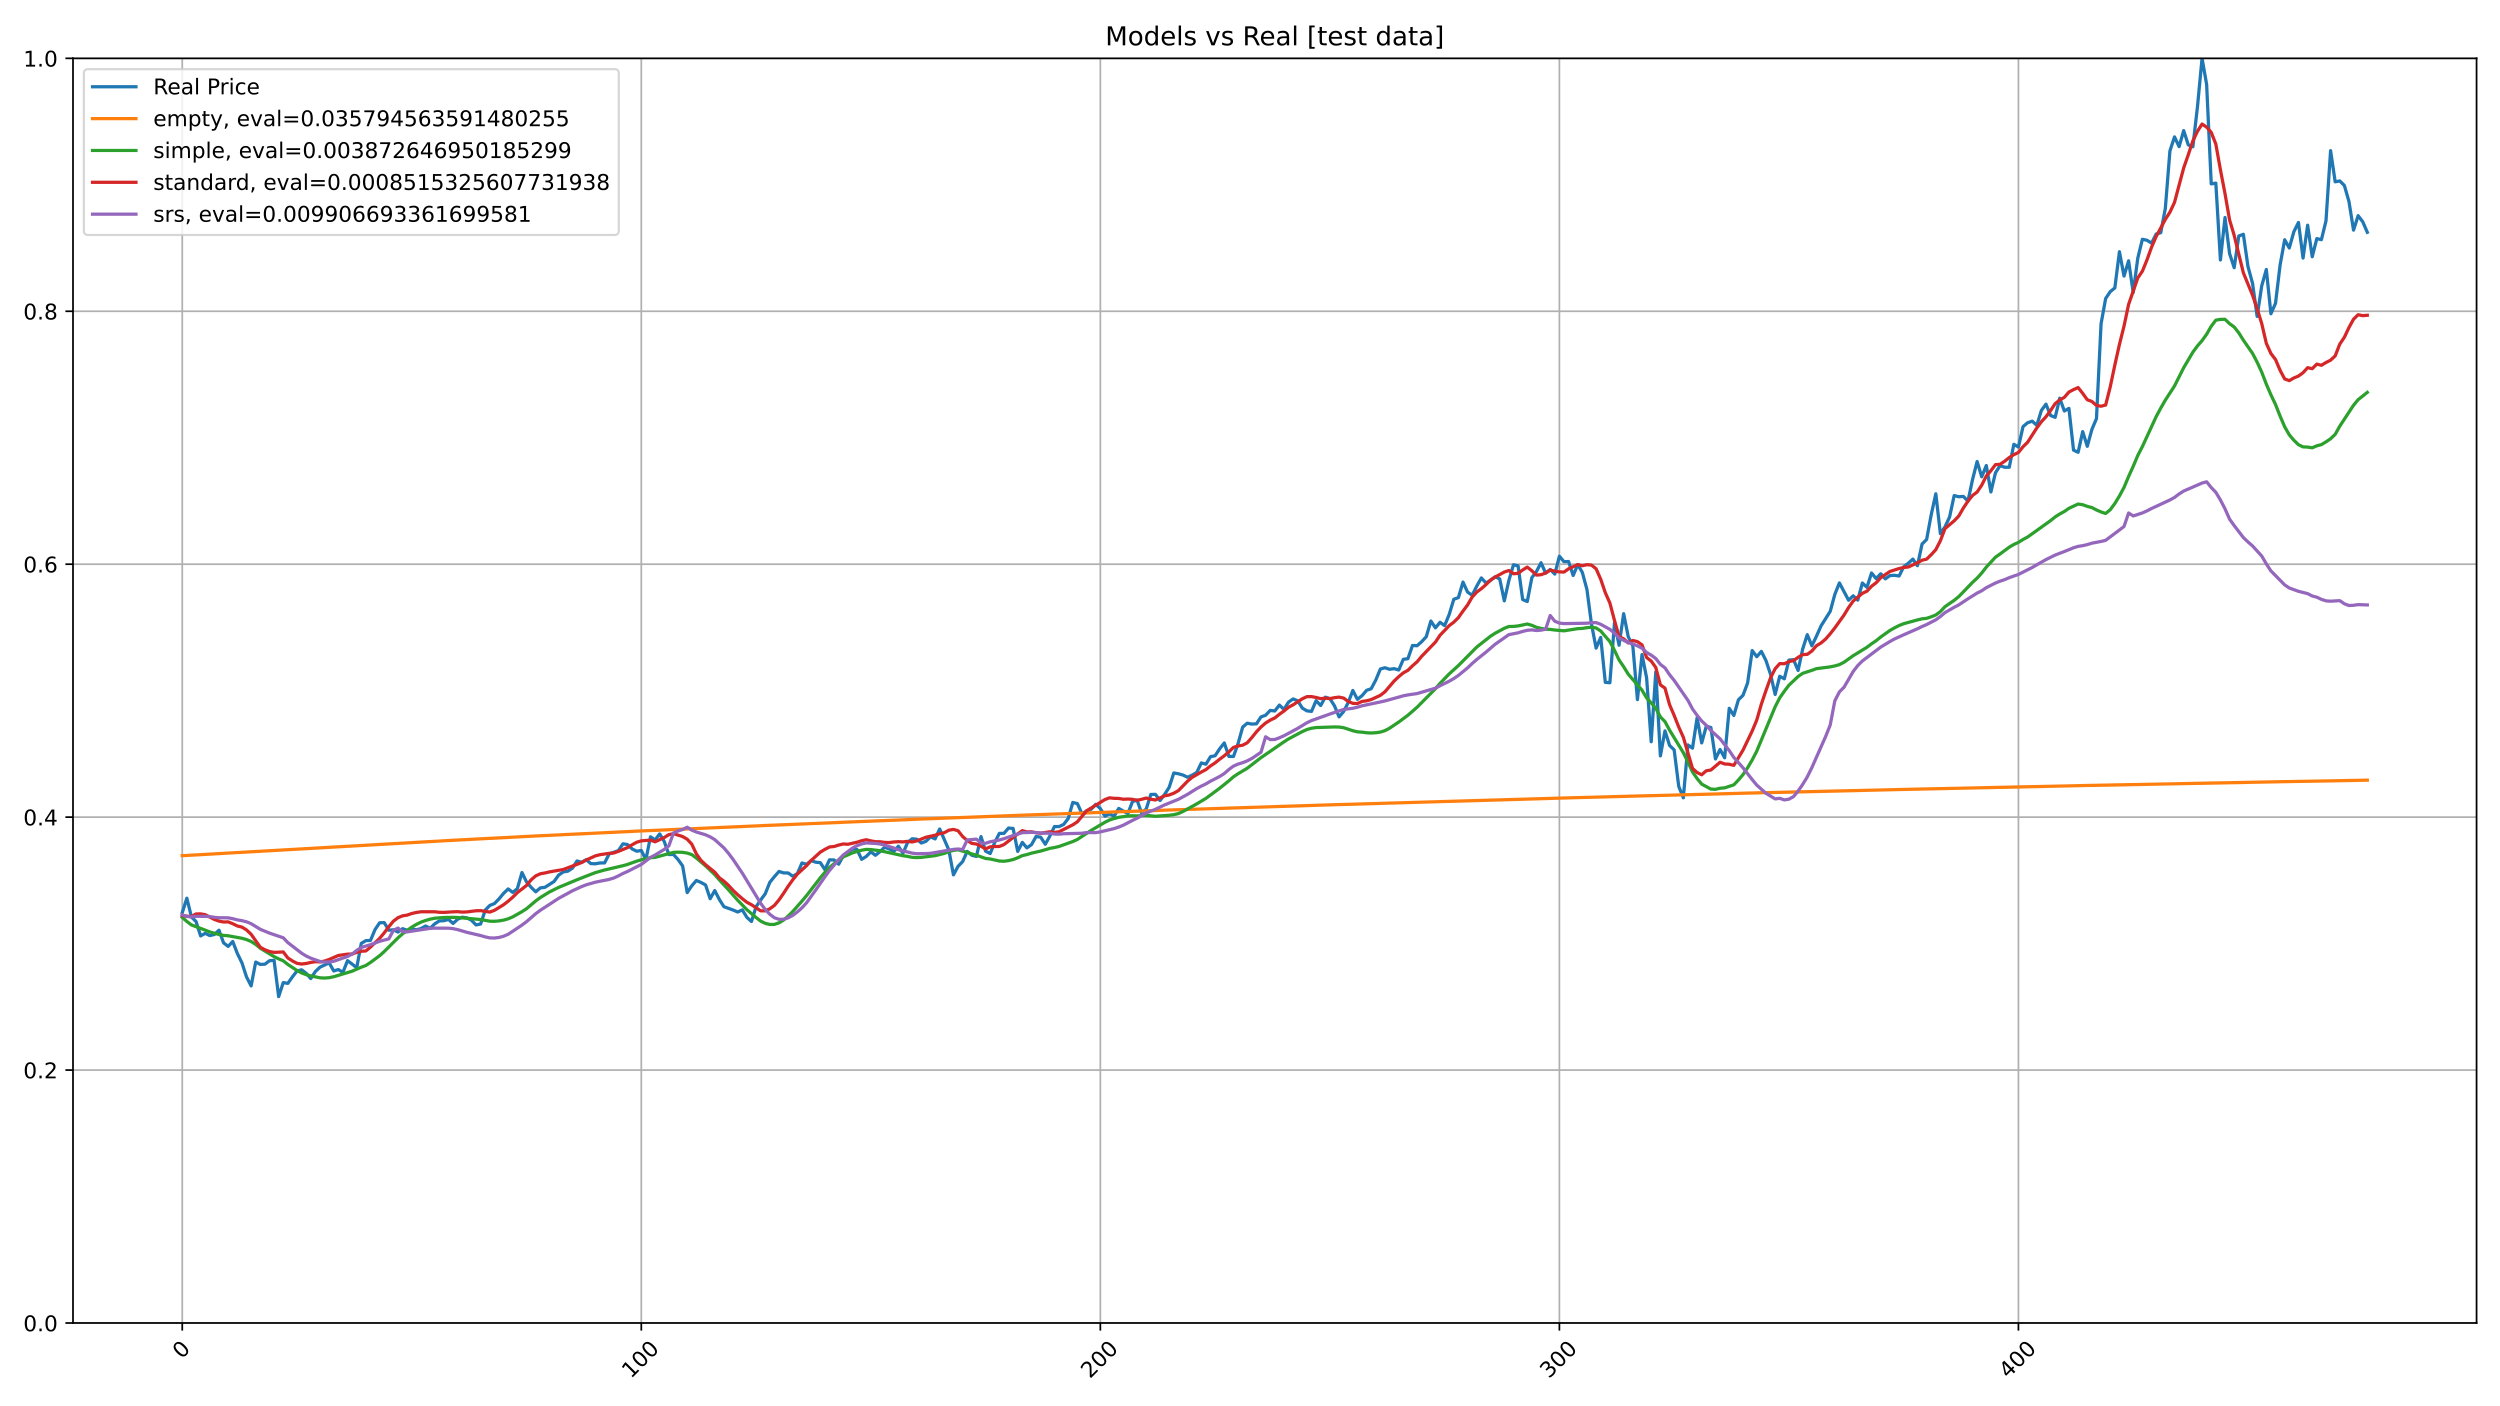 <?xml version="1.0" encoding="utf-8" standalone="no"?>
<!DOCTYPE svg PUBLIC "-//W3C//DTD SVG 1.1//EN"
  "http://www.w3.org/Graphics/SVG/1.1/DTD/svg11.dtd">
<!-- Created with matplotlib (https://matplotlib.org/) -->
<svg height="648pt" version="1.1" viewBox="0 0 1152 648" width="1152pt" xmlns="http://www.w3.org/2000/svg" xmlns:xlink="http://www.w3.org/1999/xlink">
 <defs>
  <style type="text/css">*{stroke-linecap:butt;stroke-linejoin:round;}</style>
 </defs>
 <g id="figure_1">
  <g id="patch_1">
   <path d="M 0 648 
L 1152 648 
L 1152 0 
L 0 0 
z
" style="fill:#ffffff;"/>
  </g>
  <g id="axes_1">
   <g id="patch_2">
    <path d="M 33.64 609.644 
L 1141.2 609.644 
L 1141.2 26.88 
L 33.64 26.88 
z
" style="fill:#ffffff;"/>
   </g>
   <g id="matplotlib.axis_1">
    <g id="xtick_1">
     <g id="line2d_1">
      <path clip-path="url(#pe44bb413e2)" d="M 83.984 609.644 
L 83.984 26.88 
" style="fill:none;stroke:#b0b0b0;stroke-linecap:square;stroke-width:0.8;"/>
     </g>
     <g id="line2d_2">
      <defs>
       <path d="M 0 0 
L 0 3.5 
" id="m6752bf6330" style="stroke:#000000;stroke-width:0.8;"/>
      </defs>
      <g>
       <use style="stroke:#000000;stroke-width:0.8;" x="83.984" xlink:href="#m6752bf6330" y="609.644"/>
      </g>
     </g>
     <g id="text_1">
      <!-- 0 -->
      <g transform="translate(83.685 626.516)rotate(-45)scale(0.1 -0.1)">
       <defs>
        <path d="M 31.781 66.406 
Q 24.172 66.406 20.328 58.906 
Q 16.5 51.422 16.5 36.375 
Q 16.5 21.391 20.328 13.891 
Q 24.172 6.391 31.781 6.391 
Q 39.453 6.391 43.281 13.891 
Q 47.125 21.391 47.125 36.375 
Q 47.125 51.422 43.281 58.906 
Q 39.453 66.406 31.781 66.406 
z
M 31.781 74.219 
Q 44.047 74.219 50.516 64.516 
Q 56.984 54.828 56.984 36.375 
Q 56.984 17.969 50.516 8.266 
Q 44.047 -1.422 31.781 -1.422 
Q 19.531 -1.422 13.062 8.266 
Q 6.594 17.969 6.594 36.375 
Q 6.594 54.828 13.062 64.516 
Q 19.531 74.219 31.781 74.219 
z
" id="DejaVuSans-48"/>
       </defs>
       <use xlink:href="#DejaVuSans-48"/>
      </g>
     </g>
    </g>
    <g id="xtick_2">
     <g id="line2d_3">
      <path clip-path="url(#pe44bb413e2)" d="M 295.512 609.644 
L 295.512 26.88 
" style="fill:none;stroke:#b0b0b0;stroke-linecap:square;stroke-width:0.8;"/>
     </g>
     <g id="line2d_4">
      <g>
       <use style="stroke:#000000;stroke-width:0.8;" x="295.512" xlink:href="#m6752bf6330" y="609.644"/>
      </g>
     </g>
     <g id="text_2">
      <!-- 100 -->
      <g transform="translate(290.714 635.514)rotate(-45)scale(0.1 -0.1)">
       <defs>
        <path d="M 12.406 8.297 
L 28.516 8.297 
L 28.516 63.922 
L 10.984 60.406 
L 10.984 69.391 
L 28.422 72.906 
L 38.281 72.906 
L 38.281 8.297 
L 54.391 8.297 
L 54.391 0 
L 12.406 0 
z
" id="DejaVuSans-49"/>
       </defs>
       <use xlink:href="#DejaVuSans-49"/>
       <use x="63.623" xlink:href="#DejaVuSans-48"/>
       <use x="127.246" xlink:href="#DejaVuSans-48"/>
      </g>
     </g>
    </g>
    <g id="xtick_3">
     <g id="line2d_5">
      <path clip-path="url(#pe44bb413e2)" d="M 507.039 609.644 
L 507.039 26.88 
" style="fill:none;stroke:#b0b0b0;stroke-linecap:square;stroke-width:0.8;"/>
     </g>
     <g id="line2d_6">
      <g>
       <use style="stroke:#000000;stroke-width:0.8;" x="507.039" xlink:href="#m6752bf6330" y="609.644"/>
      </g>
     </g>
     <g id="text_3">
      <!-- 200 -->
      <g transform="translate(502.242 635.514)rotate(-45)scale(0.1 -0.1)">
       <defs>
        <path d="M 19.188 8.297 
L 53.609 8.297 
L 53.609 0 
L 7.328 0 
L 7.328 8.297 
Q 12.938 14.109 22.625 23.891 
Q 32.328 33.688 34.812 36.531 
Q 39.547 41.844 41.422 45.531 
Q 43.312 49.219 43.312 52.781 
Q 43.312 58.594 39.234 62.25 
Q 35.156 65.922 28.609 65.922 
Q 23.969 65.922 18.812 64.312 
Q 13.672 62.703 7.812 59.422 
L 7.812 69.391 
Q 13.766 71.781 18.938 73 
Q 24.125 74.219 28.422 74.219 
Q 39.75 74.219 46.484 68.547 
Q 53.219 62.891 53.219 53.422 
Q 53.219 48.922 51.531 44.891 
Q 49.859 40.875 45.406 35.406 
Q 44.188 33.984 37.641 27.219 
Q 31.109 20.453 19.188 8.297 
z
" id="DejaVuSans-50"/>
       </defs>
       <use xlink:href="#DejaVuSans-50"/>
       <use x="63.623" xlink:href="#DejaVuSans-48"/>
       <use x="127.246" xlink:href="#DejaVuSans-48"/>
      </g>
     </g>
    </g>
    <g id="xtick_4">
     <g id="line2d_7">
      <path clip-path="url(#pe44bb413e2)" d="M 718.567 609.644 
L 718.567 26.88 
" style="fill:none;stroke:#b0b0b0;stroke-linecap:square;stroke-width:0.8;"/>
     </g>
     <g id="line2d_8">
      <g>
       <use style="stroke:#000000;stroke-width:0.8;" x="718.567" xlink:href="#m6752bf6330" y="609.644"/>
      </g>
     </g>
     <g id="text_4">
      <!-- 300 -->
      <g transform="translate(713.77 635.514)rotate(-45)scale(0.1 -0.1)">
       <defs>
        <path d="M 40.578 39.312 
Q 47.656 37.797 51.625 33 
Q 55.609 28.219 55.609 21.188 
Q 55.609 10.406 48.188 4.484 
Q 40.766 -1.422 27.094 -1.422 
Q 22.516 -1.422 17.656 -0.516 
Q 12.797 0.391 7.625 2.203 
L 7.625 11.719 
Q 11.719 9.328 16.594 8.109 
Q 21.484 6.891 26.812 6.891 
Q 36.078 6.891 40.938 10.547 
Q 45.797 14.203 45.797 21.188 
Q 45.797 27.641 41.281 31.266 
Q 36.766 34.906 28.719 34.906 
L 20.219 34.906 
L 20.219 43.016 
L 29.109 43.016 
Q 36.375 43.016 40.234 45.922 
Q 44.094 48.828 44.094 54.297 
Q 44.094 59.906 40.109 62.906 
Q 36.141 65.922 28.719 65.922 
Q 24.656 65.922 20.016 65.031 
Q 15.375 64.156 9.812 62.312 
L 9.812 71.094 
Q 15.438 72.656 20.344 73.438 
Q 25.25 74.219 29.594 74.219 
Q 40.828 74.219 47.359 69.109 
Q 53.906 64.016 53.906 55.328 
Q 53.906 49.266 50.438 45.094 
Q 46.969 40.922 40.578 39.312 
z
" id="DejaVuSans-51"/>
       </defs>
       <use xlink:href="#DejaVuSans-51"/>
       <use x="63.623" xlink:href="#DejaVuSans-48"/>
       <use x="127.246" xlink:href="#DejaVuSans-48"/>
      </g>
     </g>
    </g>
    <g id="xtick_5">
     <g id="line2d_9">
      <path clip-path="url(#pe44bb413e2)" d="M 930.095 609.644 
L 930.095 26.88 
" style="fill:none;stroke:#b0b0b0;stroke-linecap:square;stroke-width:0.8;"/>
     </g>
     <g id="line2d_10">
      <g>
       <use style="stroke:#000000;stroke-width:0.8;" x="930.095" xlink:href="#m6752bf6330" y="609.644"/>
      </g>
     </g>
     <g id="text_5">
      <!-- 400 -->
      <g transform="translate(925.298 635.514)rotate(-45)scale(0.1 -0.1)">
       <defs>
        <path d="M 37.797 64.312 
L 12.891 25.391 
L 37.797 25.391 
z
M 35.203 72.906 
L 47.609 72.906 
L 47.609 25.391 
L 58.016 25.391 
L 58.016 17.188 
L 47.609 17.188 
L 47.609 0 
L 37.797 0 
L 37.797 17.188 
L 4.891 17.188 
L 4.891 26.703 
z
" id="DejaVuSans-52"/>
       </defs>
       <use xlink:href="#DejaVuSans-52"/>
       <use x="63.623" xlink:href="#DejaVuSans-48"/>
       <use x="127.246" xlink:href="#DejaVuSans-48"/>
      </g>
     </g>
    </g>
   </g>
   <g id="matplotlib.axis_2">
    <g id="ytick_1">
     <g id="line2d_11">
      <path clip-path="url(#pe44bb413e2)" d="M 33.64 609.644 
L 1141.2 609.644 
" style="fill:none;stroke:#b0b0b0;stroke-linecap:square;stroke-width:0.8;"/>
     </g>
     <g id="line2d_12">
      <defs>
       <path d="M 0 0 
L -3.5 0 
" id="mf715caef3c" style="stroke:#000000;stroke-width:0.8;"/>
      </defs>
      <g>
       <use style="stroke:#000000;stroke-width:0.8;" x="33.64" xlink:href="#mf715caef3c" y="609.644"/>
      </g>
     </g>
     <g id="text_6">
      <!-- 0.0 -->
      <g transform="translate(10.737 613.444)scale(0.1 -0.1)">
       <defs>
        <path d="M 10.688 12.406 
L 21 12.406 
L 21 0 
L 10.688 0 
z
" id="DejaVuSans-46"/>
       </defs>
       <use xlink:href="#DejaVuSans-48"/>
       <use x="63.623" xlink:href="#DejaVuSans-46"/>
       <use x="95.41" xlink:href="#DejaVuSans-48"/>
      </g>
     </g>
    </g>
    <g id="ytick_2">
     <g id="line2d_13">
      <path clip-path="url(#pe44bb413e2)" d="M 33.64 493.092 
L 1141.2 493.092 
" style="fill:none;stroke:#b0b0b0;stroke-linecap:square;stroke-width:0.8;"/>
     </g>
     <g id="line2d_14">
      <g>
       <use style="stroke:#000000;stroke-width:0.8;" x="33.64" xlink:href="#mf715caef3c" y="493.092"/>
      </g>
     </g>
     <g id="text_7">
      <!-- 0.2 -->
      <g transform="translate(10.737 496.891)scale(0.1 -0.1)">
       <use xlink:href="#DejaVuSans-48"/>
       <use x="63.623" xlink:href="#DejaVuSans-46"/>
       <use x="95.41" xlink:href="#DejaVuSans-50"/>
      </g>
     </g>
    </g>
    <g id="ytick_3">
     <g id="line2d_15">
      <path clip-path="url(#pe44bb413e2)" d="M 33.64 376.539 
L 1141.2 376.539 
" style="fill:none;stroke:#b0b0b0;stroke-linecap:square;stroke-width:0.8;"/>
     </g>
     <g id="line2d_16">
      <g>
       <use style="stroke:#000000;stroke-width:0.8;" x="33.64" xlink:href="#mf715caef3c" y="376.539"/>
      </g>
     </g>
     <g id="text_8">
      <!-- 0.4 -->
      <g transform="translate(10.737 380.338)scale(0.1 -0.1)">
       <use xlink:href="#DejaVuSans-48"/>
       <use x="63.623" xlink:href="#DejaVuSans-46"/>
       <use x="95.41" xlink:href="#DejaVuSans-52"/>
      </g>
     </g>
    </g>
    <g id="ytick_4">
     <g id="line2d_17">
      <path clip-path="url(#pe44bb413e2)" d="M 33.64 259.986 
L 1141.2 259.986 
" style="fill:none;stroke:#b0b0b0;stroke-linecap:square;stroke-width:0.8;"/>
     </g>
     <g id="line2d_18">
      <g>
       <use style="stroke:#000000;stroke-width:0.8;" x="33.64" xlink:href="#mf715caef3c" y="259.986"/>
      </g>
     </g>
     <g id="text_9">
      <!-- 0.6 -->
      <g transform="translate(10.737 263.785)scale(0.1 -0.1)">
       <defs>
        <path d="M 33.016 40.375 
Q 26.375 40.375 22.484 35.828 
Q 18.609 31.297 18.609 23.391 
Q 18.609 15.531 22.484 10.953 
Q 26.375 6.391 33.016 6.391 
Q 39.656 6.391 43.531 10.953 
Q 47.406 15.531 47.406 23.391 
Q 47.406 31.297 43.531 35.828 
Q 39.656 40.375 33.016 40.375 
z
M 52.594 71.297 
L 52.594 62.312 
Q 48.875 64.062 45.094 64.984 
Q 41.312 65.922 37.594 65.922 
Q 27.828 65.922 22.672 59.328 
Q 17.531 52.734 16.797 39.406 
Q 19.672 43.656 24.016 45.922 
Q 28.375 48.188 33.594 48.188 
Q 44.578 48.188 50.953 41.516 
Q 57.328 34.859 57.328 23.391 
Q 57.328 12.156 50.688 5.359 
Q 44.047 -1.422 33.016 -1.422 
Q 20.359 -1.422 13.672 8.266 
Q 6.984 17.969 6.984 36.375 
Q 6.984 53.656 15.188 63.938 
Q 23.391 74.219 37.203 74.219 
Q 40.922 74.219 44.703 73.484 
Q 48.484 72.75 52.594 71.297 
z
" id="DejaVuSans-54"/>
       </defs>
       <use xlink:href="#DejaVuSans-48"/>
       <use x="63.623" xlink:href="#DejaVuSans-46"/>
       <use x="95.41" xlink:href="#DejaVuSans-54"/>
      </g>
     </g>
    </g>
    <g id="ytick_5">
     <g id="line2d_19">
      <path clip-path="url(#pe44bb413e2)" d="M 33.64 143.433 
L 1141.2 143.433 
" style="fill:none;stroke:#b0b0b0;stroke-linecap:square;stroke-width:0.8;"/>
     </g>
     <g id="line2d_20">
      <g>
       <use style="stroke:#000000;stroke-width:0.8;" x="33.64" xlink:href="#mf715caef3c" y="143.433"/>
      </g>
     </g>
     <g id="text_10">
      <!-- 0.8 -->
      <g transform="translate(10.737 147.232)scale(0.1 -0.1)">
       <defs>
        <path d="M 31.781 34.625 
Q 24.75 34.625 20.719 30.859 
Q 16.703 27.094 16.703 20.516 
Q 16.703 13.922 20.719 10.156 
Q 24.75 6.391 31.781 6.391 
Q 38.812 6.391 42.859 10.172 
Q 46.922 13.969 46.922 20.516 
Q 46.922 27.094 42.891 30.859 
Q 38.875 34.625 31.781 34.625 
z
M 21.922 38.812 
Q 15.578 40.375 12.031 44.719 
Q 8.5 49.078 8.5 55.328 
Q 8.5 64.062 14.719 69.141 
Q 20.953 74.219 31.781 74.219 
Q 42.672 74.219 48.875 69.141 
Q 55.078 64.062 55.078 55.328 
Q 55.078 49.078 51.531 44.719 
Q 48 40.375 41.703 38.812 
Q 48.828 37.156 52.797 32.312 
Q 56.781 27.484 56.781 20.516 
Q 56.781 9.906 50.312 4.234 
Q 43.844 -1.422 31.781 -1.422 
Q 19.734 -1.422 13.25 4.234 
Q 6.781 9.906 6.781 20.516 
Q 6.781 27.484 10.781 32.312 
Q 14.797 37.156 21.922 38.812 
z
M 18.312 54.391 
Q 18.312 48.734 21.844 45.562 
Q 25.391 42.391 31.781 42.391 
Q 38.141 42.391 41.719 45.562 
Q 45.312 48.734 45.312 54.391 
Q 45.312 60.062 41.719 63.234 
Q 38.141 66.406 31.781 66.406 
Q 25.391 66.406 21.844 63.234 
Q 18.312 60.062 18.312 54.391 
z
" id="DejaVuSans-56"/>
       </defs>
       <use xlink:href="#DejaVuSans-48"/>
       <use x="63.623" xlink:href="#DejaVuSans-46"/>
       <use x="95.41" xlink:href="#DejaVuSans-56"/>
      </g>
     </g>
    </g>
    <g id="ytick_6">
     <g id="line2d_21">
      <path clip-path="url(#pe44bb413e2)" d="M 33.64 26.88 
L 1141.2 26.88 
" style="fill:none;stroke:#b0b0b0;stroke-linecap:square;stroke-width:0.8;"/>
     </g>
     <g id="line2d_22">
      <g>
       <use style="stroke:#000000;stroke-width:0.8;" x="33.64" xlink:href="#mf715caef3c" y="26.88"/>
      </g>
     </g>
     <g id="text_11">
      <!-- 1.0 -->
      <g transform="translate(10.737 30.679)scale(0.1 -0.1)">
       <use xlink:href="#DejaVuSans-49"/>
       <use x="63.623" xlink:href="#DejaVuSans-46"/>
       <use x="95.41" xlink:href="#DejaVuSans-48"/>
      </g>
     </g>
    </g>
   </g>
   <g id="line2d_23">
    <path clip-path="url(#pe44bb413e2)" d="M 83.984 420.528 
L 86.099 413.889 
L 88.214 422.539 
L 90.329 424.635 
L 92.445 431.263 
L 94.56 430.082 
L 96.675 431.114 
L 98.791 430.614 
L 100.906 428.646 
L 103.021 434.466 
L 105.136 436.104 
L 107.252 433.838 
L 109.367 439.349 
L 111.482 443.669 
L 113.598 450.159 
L 115.713 454.308 
L 117.828 443.307 
L 119.943 444.392 
L 122.059 444.307 
L 124.174 442.701 
L 126.289 442.509 
L 128.404 459.245 
L 130.52 452.787 
L 132.635 453.138 
L 134.75 450.137 
L 136.866 447.414 
L 138.981 446.892 
L 141.096 448.499 
L 143.211 450.935 
L 145.327 447.669 
L 147.442 445.679 
L 151.673 443.679 
L 153.788 447.424 
L 155.903 446.765 
L 158.018 448.062 
L 160.134 442.679 
L 162.249 444.233 
L 164.364 445.956 
L 166.48 434.71 
L 168.595 433.444 
L 170.71 433.359 
L 172.825 428.327 
L 174.941 425.21 
L 177.056 425.146 
L 179.171 428.657 
L 181.286 428.444 
L 183.402 429.491 
L 185.517 427.931 
L 187.632 428.69 
L 189.748 428.027 
L 191.863 428.433 
L 193.978 427.888 
L 196.093 426.713 
L 198.209 427.749 
L 200.324 425.708 
L 202.439 424.362 
L 204.555 424.255 
L 206.67 423.678 
L 208.785 425.516 
L 210.9 423.571 
L 213.016 422.631 
L 215.131 422.973 
L 217.246 424.052 
L 219.361 426.211 
L 221.477 425.773 
L 223.592 419.372 
L 225.707 417.225 
L 227.823 416.37 
L 229.938 414.212 
L 232.053 411.658 
L 234.168 409.628 
L 236.284 411.22 
L 238.399 409.478 
L 240.514 402.073 
L 242.63 406.39 
L 244.745 408.859 
L 246.86 410.942 
L 248.975 409.147 
L 251.091 408.88 
L 255.321 406.187 
L 257.437 403.217 
L 259.552 401.796 
L 261.667 401.432 
L 263.782 400.033 
L 265.898 396.721 
L 268.013 397.361 
L 270.128 396.165 
L 272.243 397.949 
L 274.359 398.035 
L 276.474 397.65 
L 278.589 397.628 
L 280.705 393.483 
L 284.935 391.987 
L 287.05 388.835 
L 289.166 389.177 
L 291.281 391.186 
L 293.396 392.233 
L 295.512 391.902 
L 297.627 396.111 
L 299.742 385.587 
L 301.857 387.051 
L 303.973 384.273 
L 306.088 387.766 
L 308.203 393.772 
L 310.318 393.728 
L 312.434 396.058 
L 314.549 399.018 
L 316.664 411.31 
L 318.78 408.157 
L 320.895 405.732 
L 323.01 406.634 
L 325.125 407.792 
L 327.241 414.131 
L 329.356 410.367 
L 331.471 414.464 
L 333.587 417.811 
L 337.817 419.344 
L 339.932 420.257 
L 342.048 419.27 
L 344.163 422.734 
L 346.278 424.633 
L 348.393 417.832 
L 350.509 414.721 
L 352.624 411.847 
L 354.739 406.558 
L 356.855 403.952 
L 358.97 401.56 
L 361.085 402.225 
L 363.2 402.268 
L 365.316 403.78 
L 367.431 402.547 
L 369.546 397.655 
L 371.662 398.277 
L 373.777 396.572 
L 375.892 397.301 
L 378.007 397.516 
L 380.123 400.745 
L 382.238 396.207 
L 384.353 396.272 
L 386.469 398.224 
L 388.584 394.33 
L 390.699 393.064 
L 392.814 391.262 
L 394.93 391.455 
L 397.045 395.971 
L 399.16 394.663 
L 401.275 392.528 
L 403.391 394.116 
L 405.506 392.453 
L 407.621 390.404 
L 409.737 391.166 
L 411.852 392.399 
L 413.967 389.922 
L 416.082 393.215 
L 418.198 388.248 
L 420.313 386.511 
L 422.428 386.693 
L 424.544 388.463 
L 426.659 387.69 
L 428.774 385.609 
L 430.889 386.575 
L 433.005 382.005 
L 437.235 391.681 
L 439.35 403.137 
L 441.466 399.211 
L 443.581 397.022 
L 445.696 392.313 
L 447.812 394.105 
L 449.927 394.654 
L 452.042 385.512 
L 454.157 392.21 
L 456.273 393.297 
L 458.388 388.172 
L 460.503 384.026 
L 462.619 384.016 
L 464.734 381.561 
L 466.849 381.754 
L 468.964 392.328 
L 471.08 388.183 
L 473.195 390.691 
L 475.31 389.216 
L 477.425 385.469 
L 479.541 385.76 
L 481.656 389.033 
L 483.771 385.275 
L 485.887 380.872 
L 488.002 380.893 
L 490.117 379.913 
L 492.232 377.189 
L 494.348 369.77 
L 496.463 370.308 
L 498.578 374.982 
L 500.694 373.743 
L 502.809 372.882 
L 504.924 370.653 
L 507.039 372.602 
L 509.155 376.08 
L 511.27 375.014 
L 513.385 376.133 
L 515.501 372.526 
L 519.731 374.906 
L 521.846 369.361 
L 523.962 368.693 
L 526.077 374.755 
L 528.192 372.752 
L 530.307 366.087 
L 532.423 366.033 
L 534.538 368.898 
L 536.653 366.066 
L 538.769 362.771 
L 540.884 356.181 
L 542.999 356.547 
L 545.114 357.14 
L 547.23 358.162 
L 549.345 357.183 
L 551.46 355.966 
L 553.576 351.551 
L 555.691 352.143 
L 557.806 348.676 
L 559.921 348.245 
L 562.037 345.015 
L 564.152 342.355 
L 566.267 348.558 
L 568.382 348.59 
L 570.498 342.668 
L 572.613 335.066 
L 574.728 333.257 
L 576.844 333.655 
L 578.959 333.537 
L 581.074 330.349 
L 583.189 329.583 
L 585.305 327.358 
L 587.42 327.617 
L 589.535 324.906 
L 591.651 326.882 
L 593.766 323.513 
L 595.881 322.066 
L 597.996 322.941 
L 600.112 326.289 
L 602.227 327.563 
L 604.342 327.812 
L 606.458 322.854 
L 608.573 325.101 
L 610.688 321.267 
L 612.803 321.904 
L 614.919 325.241 
L 617.034 330.328 
L 619.149 327.855 
L 621.264 323.708 
L 623.38 318.167 
L 625.495 322.26 
L 627.61 320.576 
L 629.726 318.103 
L 631.841 317.357 
L 633.956 313.372 
L 636.071 308.286 
L 638.187 307.692 
L 640.302 308.415 
L 642.417 308.113 
L 644.533 308.739 
L 646.648 303.815 
L 648.763 303.523 
L 650.878 297.432 
L 652.994 297.551 
L 655.109 295.693 
L 657.224 293.393 
L 659.339 286.157 
L 661.455 289.31 
L 663.57 286.751 
L 665.685 288.274 
L 667.801 283.09 
L 669.916 276.135 
L 672.031 275.379 
L 674.146 268.219 
L 676.262 272.841 
L 678.377 274.288 
L 680.492 270.076 
L 682.608 266.307 
L 684.723 268.64 
L 686.838 267.42 
L 688.953 265.767 
L 691.069 266.761 
L 693.184 276.869 
L 695.299 267.431 
L 697.414 260.249 
L 699.53 260.756 
L 701.645 276.265 
L 703.76 277.183 
L 705.876 266.178 
L 707.991 263.37 
L 710.106 259.309 
L 712.221 264.072 
L 714.337 262.426 
L 716.452 264.527 
L 718.567 256.31 
L 720.683 258.832 
L 722.798 258.745 
L 724.913 265.187 
L 727.028 260.186 
L 729.144 263.779 
L 731.259 271.628 
L 733.374 287.726 
L 735.49 298.66 
L 737.605 293.712 
L 739.72 314.422 
L 741.835 314.595 
L 743.951 287.044 
L 746.066 297.317 
L 748.181 282.789 
L 750.296 293.42 
L 752.412 297.632 
L 754.527 322.379 
L 756.642 301.626 
L 758.758 312.354 
L 760.873 341.8 
L 762.988 309.605 
L 765.103 348.317 
L 767.219 336.788 
L 769.334 343.489 
L 771.449 345.535 
L 773.565 362.358 
L 775.68 367.63 
L 777.795 343.261 
L 779.91 344.734 
L 782.026 330.747 
L 784.141 342.33 
L 786.256 334.677 
L 788.371 335.24 
L 790.487 349.724 
L 792.602 345.372 
L 794.717 349.183 
L 796.833 326.384 
L 798.948 329.675 
L 801.063 322.487 
L 803.178 320.408 
L 805.294 314.714 
L 807.409 299.775 
L 809.524 302.611 
L 811.64 300.164 
L 813.755 304.376 
L 815.87 310.73 
L 817.985 319.997 
L 820.101 311.629 
L 822.216 312.787 
L 824.331 304.192 
L 826.447 303.975 
L 828.562 308.944 
L 830.677 299.039 
L 832.792 292.468 
L 834.908 297.588 
L 837.023 293.16 
L 839.138 288.397 
L 843.369 281.707 
L 845.484 273.902 
L 847.599 268.605 
L 851.83 276.593 
L 853.945 274.542 
L 856.06 276.528 
L 858.176 268.659 
L 860.291 270.635 
L 862.406 264.024 
L 864.522 266.608 
L 866.637 264.393 
L 868.752 266.738 
L 870.867 265.24 
L 872.983 265.088 
L 875.098 265.424 
L 877.213 261.18 
L 879.328 259.563 
L 881.444 257.631 
L 883.559 260.67 
L 885.674 250.706 
L 887.79 248.578 
L 889.905 237.149 
L 892.02 227.543 
L 894.135 245.93 
L 896.251 242.782 
L 898.366 238.234 
L 900.481 228.368 
L 902.597 228.9 
L 904.712 228.748 
L 906.827 230.929 
L 908.942 220.998 
L 911.058 212.683 
L 913.173 219.706 
L 915.288 214.518 
L 917.403 226.685 
L 919.519 217.839 
L 921.634 214.562 
L 923.749 215.31 
L 925.865 215.31 
L 927.98 204.738 
L 930.095 205.997 
L 932.21 196.576 
L 934.326 194.796 
L 936.441 194.068 
L 938.556 195.99 
L 940.672 189.13 
L 942.787 186.232 
L 944.902 191.453 
L 947.017 192.299 
L 949.133 183.485 
L 951.248 189.379 
L 953.363 188.196 
L 955.479 207.419 
L 957.594 208.418 
L 959.709 198.888 
L 961.824 205.65 
L 963.94 197.889 
L 966.055 192.896 
L 968.17 149.175 
L 970.285 137.55 
L 972.401 134.392 
L 974.516 132.666 
L 976.631 115.994 
L 978.747 127.217 
L 980.862 120.192 
L 982.977 134.775 
L 985.092 118.963 
L 987.208 110.264 
L 989.323 110.71 
L 991.438 112.015 
L 993.554 107.861 
L 995.669 107.23 
L 997.784 96.062 
L 999.899 69.551 
L 1002.015 63.081 
L 1004.13 67.572 
L 1006.245 60.188 
L 1008.36 66.767 
L 1010.476 67.648 
L 1012.591 49.238 
L 1014.706 26.88 
L 1016.822 38.972 
L 1018.937 84.731 
L 1021.052 84.383 
L 1023.167 119.79 
L 1025.283 100.216 
L 1027.398 116.876 
L 1029.513 123.357 
L 1031.629 108.763 
L 1033.744 107.959 
L 1035.859 122.791 
L 1037.974 130.577 
L 1040.09 145.801 
L 1042.205 131.708 
L 1044.32 124.183 
L 1046.436 144.583 
L 1048.551 139.799 
L 1050.666 122.139 
L 1052.781 110.482 
L 1054.897 114.266 
L 1057.012 106.784 
L 1059.127 102.522 
L 1061.242 118.92 
L 1063.358 103.783 
L 1065.473 118.311 
L 1067.588 109.96 
L 1069.704 110.438 
L 1071.819 101.739 
L 1073.934 69.42 
L 1076.049 83.774 
L 1078.165 83.383 
L 1080.28 85.471 
L 1082.395 92.822 
L 1084.511 106.045 
L 1086.626 99.39 
L 1088.741 102.174 
L 1090.856 107.045 
L 1090.856 107.045 
" style="fill:none;stroke:#1f77b4;stroke-linecap:square;stroke-width:1.5;"/>
   </g>
   <g id="line2d_24">
    <path clip-path="url(#pe44bb413e2)" d="M 83.984 394.295 
L 206.67 387.308 
L 246.86 385.216 
L 297.627 382.798 
L 352.624 380.386 
L 422.428 377.497 
L 475.31 375.48 
L 538.769 373.255 
L 614.919 370.81 
L 724.913 367.593 
L 807.409 365.402 
L 879.328 363.722 
L 959.709 361.988 
L 1050.666 360.22 
L 1090.856 359.502 
L 1090.856 359.502 
" style="fill:none;stroke:#ff7f0e;stroke-linecap:square;stroke-width:1.5;"/>
   </g>
   <g id="line2d_25">
    <path clip-path="url(#pe44bb413e2)" d="M 83.984 422.709 
L 86.099 424.611 
L 88.214 426.204 
L 94.56 428.607 
L 96.675 429.432 
L 100.906 430.615 
L 103.021 431.022 
L 105.136 431.203 
L 111.482 432.352 
L 113.598 432.943 
L 115.713 433.836 
L 117.828 435.189 
L 119.943 436.947 
L 126.289 440.811 
L 128.404 441.857 
L 130.52 442.735 
L 132.635 444.416 
L 136.866 447.202 
L 138.981 448.313 
L 141.096 449.126 
L 143.211 449.701 
L 147.442 450.573 
L 149.557 450.688 
L 151.673 450.517 
L 153.788 450.082 
L 162.249 447.521 
L 166.48 445.679 
L 168.595 444.883 
L 170.71 443.505 
L 174.941 440.382 
L 177.056 438.469 
L 183.402 432.15 
L 185.517 430.307 
L 189.748 427.204 
L 191.863 425.968 
L 193.978 424.928 
L 196.093 424.153 
L 198.209 423.56 
L 200.324 423.117 
L 204.555 422.784 
L 208.785 422.72 
L 210.9 422.783 
L 217.246 423.331 
L 221.477 423.735 
L 225.707 424.487 
L 227.823 424.533 
L 229.938 424.35 
L 232.053 423.992 
L 234.168 423.388 
L 236.284 422.495 
L 240.514 420.099 
L 242.63 418.725 
L 246.86 415.156 
L 248.975 413.598 
L 253.206 411 
L 257.437 408.898 
L 265.898 405.387 
L 270.128 403.722 
L 274.359 402.092 
L 278.589 400.889 
L 287.05 398.917 
L 289.166 398.326 
L 293.396 396.816 
L 295.512 396.186 
L 299.742 395.219 
L 301.857 395.093 
L 310.318 392.769 
L 312.434 392.681 
L 314.549 392.753 
L 316.664 393.106 
L 318.78 393.801 
L 320.895 395.408 
L 325.125 398.996 
L 329.356 403.028 
L 331.471 405.453 
L 335.702 410.033 
L 339.932 414.839 
L 344.163 419.196 
L 348.393 422.793 
L 350.509 424.442 
L 352.624 425.478 
L 354.739 425.99 
L 356.855 425.964 
L 358.97 425.249 
L 361.085 423.956 
L 363.2 422.135 
L 365.316 420.007 
L 369.546 415.22 
L 371.662 412.691 
L 378.007 404.487 
L 380.123 401.99 
L 382.238 399.732 
L 386.469 396.25 
L 388.584 394.853 
L 392.814 393.017 
L 394.93 392.333 
L 397.045 391.775 
L 399.16 391.411 
L 401.275 391.487 
L 405.506 392.002 
L 416.082 394.309 
L 418.198 394.625 
L 420.313 395.061 
L 422.428 395.177 
L 424.544 395.071 
L 430.889 394.286 
L 435.12 393.251 
L 437.235 392.437 
L 439.35 391.845 
L 441.466 391.582 
L 445.696 392.777 
L 447.812 393.5 
L 449.927 394.084 
L 454.157 395.575 
L 456.273 395.817 
L 460.503 396.752 
L 462.619 396.862 
L 464.734 396.571 
L 466.849 396.076 
L 468.964 395.262 
L 471.08 394.278 
L 473.195 393.788 
L 475.31 393.134 
L 479.541 392.167 
L 483.771 390.925 
L 485.887 390.547 
L 488.002 390.05 
L 494.348 387.78 
L 496.463 386.817 
L 502.809 382.637 
L 509.155 378.898 
L 511.27 377.852 
L 513.385 377.16 
L 515.501 376.614 
L 519.731 376.01 
L 521.846 375.89 
L 523.962 375.971 
L 528.192 375.708 
L 532.423 376.143 
L 538.769 375.676 
L 540.884 375.408 
L 542.999 374.901 
L 545.114 373.92 
L 551.46 370.424 
L 555.691 367.887 
L 562.037 363.209 
L 566.267 359.808 
L 568.382 357.953 
L 570.498 356.536 
L 574.728 354.014 
L 581.074 349.122 
L 591.651 341.84 
L 593.766 340.487 
L 600.112 337.108 
L 602.227 336.168 
L 604.342 335.57 
L 606.458 335.251 
L 614.919 334.984 
L 617.034 335.028 
L 619.149 335.325 
L 623.38 336.717 
L 625.495 337.229 
L 627.61 337.384 
L 629.726 337.655 
L 631.841 337.768 
L 633.956 337.638 
L 636.071 337.341 
L 638.187 336.686 
L 640.302 335.558 
L 644.533 332.721 
L 648.763 329.58 
L 652.994 325.898 
L 661.455 317.342 
L 663.57 314.881 
L 667.801 310.519 
L 672.031 306.684 
L 680.492 298.158 
L 686.838 293.163 
L 688.953 291.8 
L 693.184 289.512 
L 695.299 288.685 
L 697.414 288.664 
L 699.53 288.429 
L 703.76 287.547 
L 705.876 288.141 
L 707.991 289.062 
L 710.106 289.563 
L 712.221 289.927 
L 714.337 290.028 
L 716.452 290.313 
L 720.683 290.684 
L 727.028 289.677 
L 729.144 289.582 
L 731.259 289.229 
L 733.374 289.049 
L 735.49 289.365 
L 737.605 290.768 
L 741.835 295.673 
L 743.951 299.665 
L 746.066 304.126 
L 748.181 307.222 
L 750.296 310.661 
L 754.527 315.603 
L 756.642 318.038 
L 758.758 321.595 
L 760.873 323.895 
L 762.988 326.382 
L 765.103 330.35 
L 767.219 332.508 
L 769.334 336.453 
L 773.565 343.356 
L 775.68 346.846 
L 777.795 351.124 
L 779.91 355.696 
L 782.026 358.748 
L 784.141 361.32 
L 788.371 363.613 
L 790.487 363.719 
L 792.602 363.222 
L 794.717 363.04 
L 798.948 361.65 
L 801.063 359.429 
L 803.178 356.943 
L 805.294 353.771 
L 807.409 350.197 
L 809.524 346.098 
L 817.985 325.696 
L 820.101 321.562 
L 822.216 318.532 
L 824.331 315.751 
L 828.562 311.725 
L 830.677 310.272 
L 834.908 308.888 
L 837.023 308.114 
L 843.369 307.3 
L 845.484 306.86 
L 847.599 306.249 
L 849.715 305.155 
L 853.945 302.149 
L 860.291 298.256 
L 862.406 296.671 
L 864.522 295.242 
L 866.637 293.522 
L 870.867 290.522 
L 872.983 289.309 
L 875.098 288.25 
L 877.213 287.403 
L 883.559 285.665 
L 885.674 285.157 
L 887.79 284.922 
L 889.905 284.227 
L 892.02 283.376 
L 894.135 281.825 
L 896.251 279.551 
L 900.481 276.624 
L 902.597 274.926 
L 908.942 268.34 
L 911.058 266.4 
L 913.173 264.056 
L 915.288 261.329 
L 919.519 256.722 
L 921.634 255.262 
L 925.865 252.133 
L 927.98 250.893 
L 930.095 249.918 
L 932.21 248.585 
L 934.326 247.457 
L 944.902 239.901 
L 947.017 238.19 
L 949.133 236.843 
L 951.248 235.695 
L 953.363 234.221 
L 957.594 232.258 
L 959.709 232.586 
L 961.824 233.337 
L 963.94 233.878 
L 966.055 234.992 
L 968.17 235.901 
L 970.285 236.614 
L 972.401 234.868 
L 974.516 232.015 
L 976.631 228.541 
L 978.747 224.615 
L 980.862 219.557 
L 982.977 214.891 
L 985.092 209.888 
L 987.208 205.782 
L 993.554 191.999 
L 995.669 188.069 
L 997.784 184.387 
L 1002.015 177.851 
L 1006.245 169.437 
L 1010.476 162.265 
L 1012.591 159.393 
L 1014.706 156.956 
L 1016.822 154.003 
L 1018.937 150.331 
L 1021.052 147.529 
L 1023.167 147.169 
L 1025.283 147.137 
L 1027.398 149.164 
L 1029.513 150.673 
L 1031.629 153.37 
L 1033.744 156.747 
L 1037.974 162.857 
L 1040.09 166.894 
L 1042.205 171.49 
L 1044.32 177.014 
L 1046.436 181.929 
L 1048.551 186.38 
L 1050.666 191.728 
L 1052.781 196.674 
L 1054.897 200.353 
L 1057.012 202.862 
L 1059.127 204.919 
L 1061.242 205.923 
L 1063.358 206.023 
L 1065.473 206.345 
L 1067.588 205.437 
L 1069.704 204.867 
L 1071.819 203.612 
L 1073.934 202.173 
L 1076.049 200.152 
L 1078.165 196.371 
L 1084.511 186.733 
L 1086.626 184.163 
L 1090.856 180.804 
L 1090.856 180.804 
" style="fill:none;stroke:#2ca02c;stroke-linecap:square;stroke-width:1.5;"/>
   </g>
   <g id="line2d_26">
    <path clip-path="url(#pe44bb413e2)" d="M 83.984 421.897 
L 86.099 422.19 
L 88.214 422.351 
L 90.329 421.155 
L 92.445 421.124 
L 94.56 421.484 
L 98.791 423.682 
L 100.906 424.436 
L 103.021 424.849 
L 105.136 424.806 
L 107.252 425.65 
L 109.367 426.688 
L 111.482 427.21 
L 113.598 428.52 
L 115.713 430.512 
L 119.943 436.492 
L 122.059 437.647 
L 124.174 438.456 
L 126.289 438.856 
L 130.52 438.655 
L 132.635 441.424 
L 134.75 442.795 
L 136.866 443.907 
L 138.981 444.222 
L 141.096 443.97 
L 143.211 443.487 
L 145.327 443.147 
L 147.442 443.254 
L 149.557 442.861 
L 151.673 442.128 
L 155.903 440.286 
L 160.134 439.67 
L 162.249 439.62 
L 164.364 438.845 
L 166.48 438.344 
L 168.595 438.193 
L 170.71 436.427 
L 174.941 432.388 
L 177.056 429.855 
L 179.171 427.031 
L 181.286 424.47 
L 183.402 422.863 
L 185.517 422.018 
L 187.632 421.671 
L 189.748 420.94 
L 191.863 420.461 
L 193.978 420.147 
L 198.209 420.137 
L 200.324 420.138 
L 202.439 420.384 
L 204.555 420.43 
L 208.785 420.168 
L 210.9 420.094 
L 213.016 420.296 
L 215.131 420.214 
L 219.361 419.679 
L 221.477 419.627 
L 225.707 420.275 
L 227.823 419.491 
L 232.053 416.907 
L 234.168 415.275 
L 236.284 413.42 
L 238.399 411.312 
L 242.63 408.011 
L 244.745 405.424 
L 246.86 403.613 
L 248.975 402.64 
L 251.091 402.265 
L 253.206 401.773 
L 259.552 400.659 
L 265.898 398.289 
L 268.013 397.461 
L 270.128 396.296 
L 274.359 394.379 
L 276.474 393.833 
L 280.705 393.235 
L 282.82 393.056 
L 284.935 392.322 
L 289.166 390.568 
L 291.281 389.265 
L 293.396 388.095 
L 295.512 387.463 
L 299.742 387.109 
L 301.857 387.91 
L 306.088 385.933 
L 308.203 384.609 
L 310.318 384.156 
L 314.549 385.477 
L 316.664 386.711 
L 318.78 388.994 
L 320.895 393.519 
L 323.01 396.47 
L 325.125 398.465 
L 329.356 401.904 
L 331.471 404.491 
L 333.587 406.045 
L 335.702 407.983 
L 337.817 410.306 
L 339.932 412.289 
L 342.048 414.114 
L 344.163 415.77 
L 346.278 416.889 
L 350.509 419.721 
L 352.624 419.716 
L 354.739 418.776 
L 356.855 417.203 
L 358.97 414.671 
L 361.085 411.623 
L 363.2 408.354 
L 365.316 405.4 
L 367.431 402.766 
L 371.662 398.885 
L 373.777 396.518 
L 378.007 392.656 
L 380.123 391.38 
L 382.238 390.29 
L 384.353 390.067 
L 386.469 389.399 
L 388.584 388.903 
L 390.699 389.045 
L 394.93 388.096 
L 397.045 387.415 
L 399.16 386.947 
L 401.275 387.469 
L 403.391 387.859 
L 405.506 387.882 
L 407.621 388.18 
L 409.737 388.254 
L 411.852 387.98 
L 413.967 387.847 
L 416.082 387.947 
L 418.198 387.702 
L 420.313 387.973 
L 422.428 387.484 
L 426.659 385.804 
L 430.889 384.874 
L 433.005 384.149 
L 435.12 383.722 
L 437.235 382.563 
L 439.35 382.193 
L 441.466 382.802 
L 443.581 385.463 
L 445.696 387.305 
L 447.812 388.638 
L 449.927 388.932 
L 452.042 389.944 
L 454.157 391.165 
L 456.273 390.224 
L 458.388 390.068 
L 460.503 390.047 
L 462.619 389.184 
L 468.964 384.275 
L 471.08 382.761 
L 473.195 383.332 
L 475.31 383.311 
L 477.425 383.728 
L 479.541 383.976 
L 483.771 383.272 
L 485.887 383.591 
L 488.002 383.278 
L 494.348 380.075 
L 496.463 378.682 
L 500.694 373.607 
L 509.155 368.428 
L 511.27 367.637 
L 513.385 367.874 
L 515.501 367.912 
L 517.616 368.299 
L 519.731 368.184 
L 521.846 368.328 
L 523.962 368.779 
L 526.077 368.32 
L 528.192 367.743 
L 530.307 368.305 
L 532.423 368.638 
L 536.653 366.722 
L 538.769 366.313 
L 540.884 365.516 
L 542.999 364.324 
L 547.23 359.96 
L 549.345 358.188 
L 553.576 355.738 
L 555.691 354.63 
L 557.806 352.931 
L 559.921 351.537 
L 562.037 349.815 
L 564.152 348.252 
L 566.267 346.426 
L 568.382 344.4 
L 570.498 343.737 
L 572.613 343.401 
L 574.728 342.277 
L 576.844 339.869 
L 578.959 337.233 
L 581.074 334.997 
L 583.189 333.174 
L 585.305 331.835 
L 587.42 330.837 
L 589.535 329.157 
L 591.651 327.626 
L 593.766 325.904 
L 595.881 324.766 
L 600.112 321.992 
L 602.227 321.017 
L 604.342 320.986 
L 606.458 321.401 
L 608.573 321.934 
L 610.688 321.712 
L 612.803 321.92 
L 614.919 321.491 
L 617.034 321.232 
L 619.149 321.669 
L 621.264 323.21 
L 623.38 324.105 
L 625.495 324.192 
L 627.61 323.213 
L 629.726 322.932 
L 631.841 322.359 
L 636.071 320.414 
L 638.187 318.767 
L 642.417 313.825 
L 644.533 311.804 
L 646.648 310.047 
L 648.763 308.878 
L 650.878 306.808 
L 652.994 304.959 
L 655.109 302.413 
L 661.455 295.871 
L 663.57 292.705 
L 667.801 288.286 
L 669.916 286.689 
L 672.031 284.593 
L 674.146 281.574 
L 676.262 278.761 
L 678.377 275.123 
L 680.492 272.821 
L 682.608 271.259 
L 684.723 269.404 
L 686.838 267.291 
L 688.953 265.929 
L 693.184 263.586 
L 695.299 262.881 
L 697.414 264.391 
L 699.53 264.188 
L 701.645 262.651 
L 703.76 261.336 
L 705.876 263.009 
L 707.991 265.002 
L 710.106 264.823 
L 712.221 264.05 
L 714.337 262.693 
L 716.452 263.184 
L 718.567 263.52 
L 720.683 263.608 
L 722.798 262.118 
L 727.028 260.157 
L 729.144 260.689 
L 731.259 260.2 
L 733.374 260.41 
L 735.49 262.106 
L 737.605 266.907 
L 739.72 273.102 
L 741.835 277.877 
L 743.951 285.891 
L 746.066 293.352 
L 748.181 294.369 
L 750.296 296.254 
L 752.412 295.11 
L 754.527 295.68 
L 756.642 297.155 
L 758.758 302.975 
L 760.873 304.605 
L 762.988 307.59 
L 765.103 315.587 
L 767.219 317.088 
L 769.334 324.712 
L 771.449 329.664 
L 773.565 335.003 
L 775.68 339.739 
L 779.91 354.098 
L 782.026 355.982 
L 784.141 357.014 
L 786.256 355.166 
L 788.371 354.838 
L 792.602 351.252 
L 794.717 352.042 
L 796.833 352.161 
L 798.948 352.662 
L 803.178 345.656 
L 807.409 336.843 
L 809.524 331.75 
L 811.64 324.445 
L 813.755 318.187 
L 815.87 312.343 
L 817.985 308.171 
L 820.101 305.789 
L 822.216 305.856 
L 824.331 304.869 
L 826.447 304.428 
L 828.562 302.906 
L 830.677 301.64 
L 832.792 301.52 
L 834.908 299.976 
L 837.023 297.547 
L 839.138 296.277 
L 841.253 294.471 
L 843.369 292.041 
L 845.484 289.337 
L 849.715 283.437 
L 851.83 279.951 
L 853.945 276.967 
L 858.176 273.404 
L 860.291 272.417 
L 862.406 270.147 
L 864.522 268.528 
L 866.637 266.224 
L 870.867 263.328 
L 875.098 261.986 
L 877.213 261.498 
L 879.328 261.269 
L 883.559 259.35 
L 885.674 258.139 
L 887.79 257.657 
L 889.905 255.593 
L 892.02 253.28 
L 894.135 249.152 
L 896.251 243.577 
L 900.481 240.002 
L 902.597 237.785 
L 904.712 234.108 
L 906.827 230.923 
L 908.942 228.32 
L 911.058 226.728 
L 913.173 223.572 
L 915.288 219.341 
L 917.403 216.903 
L 919.519 214.107 
L 921.634 213.942 
L 923.749 212.537 
L 925.865 210.829 
L 927.98 209.508 
L 930.095 208.48 
L 932.21 205.858 
L 934.326 203.784 
L 938.556 197.2 
L 940.672 194.319 
L 942.787 192.047 
L 944.902 189.169 
L 947.017 186.005 
L 949.133 184.294 
L 951.248 183.09 
L 953.363 180.653 
L 955.479 179.542 
L 957.594 178.591 
L 959.709 181.266 
L 961.824 184.21 
L 963.94 184.996 
L 966.055 186.839 
L 968.17 187.178 
L 970.285 186.645 
L 972.401 178.259 
L 974.516 168.205 
L 976.631 158.725 
L 978.747 150.269 
L 980.862 140.276 
L 985.092 128.073 
L 987.208 124.963 
L 989.323 119.767 
L 991.438 113.88 
L 993.554 108.998 
L 997.784 101.1 
L 999.899 97.778 
L 1002.015 93.241 
L 1006.245 77.375 
L 1008.36 71.31 
L 1010.476 64.902 
L 1012.591 60.519 
L 1014.706 57.152 
L 1016.822 58.595 
L 1018.937 61.002 
L 1021.052 66.393 
L 1023.167 78.221 
L 1025.283 89.242 
L 1027.398 101.385 
L 1029.513 108.461 
L 1033.744 125.732 
L 1037.974 136.029 
L 1040.09 142.243 
L 1042.205 149.116 
L 1044.32 158.198 
L 1046.436 162.901 
L 1048.551 165.665 
L 1050.666 170.631 
L 1052.781 174.617 
L 1054.897 175.389 
L 1057.012 174.158 
L 1059.127 173.287 
L 1061.242 171.747 
L 1063.358 169.426 
L 1065.473 169.889 
L 1067.588 167.78 
L 1069.704 168.329 
L 1071.819 167.039 
L 1073.934 165.972 
L 1076.049 164.004 
L 1078.165 158.583 
L 1080.28 155.415 
L 1082.395 150.939 
L 1084.511 147.084 
L 1086.626 145.022 
L 1088.741 145.45 
L 1090.856 145.275 
L 1090.856 145.275 
" style="fill:none;stroke:#d62728;stroke-linecap:square;stroke-width:1.5;"/>
   </g>
   <g id="line2d_27">
    <path clip-path="url(#pe44bb413e2)" d="M 83.984 421.585 
L 86.099 422.276 
L 88.214 422.56 
L 90.329 422.241 
L 94.56 422.256 
L 96.675 422.358 
L 98.791 422.711 
L 100.906 422.894 
L 105.136 422.934 
L 107.252 423.336 
L 109.367 423.888 
L 111.482 424.244 
L 113.598 424.769 
L 115.713 425.644 
L 119.943 428.229 
L 124.174 429.97 
L 130.52 432.13 
L 132.635 434.342 
L 138.981 439.239 
L 141.096 440.546 
L 143.211 441.53 
L 147.442 443.041 
L 149.557 443.336 
L 151.673 443.275 
L 153.788 442.94 
L 160.134 440.744 
L 162.249 439.647 
L 164.364 437.966 
L 166.48 436.599 
L 170.71 435.317 
L 174.941 433.745 
L 179.171 432.643 
L 181.286 428.697 
L 183.402 427.649 
L 185.517 429.335 
L 187.632 429.402 
L 198.209 427.783 
L 200.324 427.685 
L 206.67 427.701 
L 208.785 427.928 
L 210.9 428.369 
L 215.131 429.613 
L 221.477 431.1 
L 223.592 431.717 
L 225.707 432.18 
L 227.823 432.241 
L 229.938 431.987 
L 232.053 431.421 
L 234.168 430.512 
L 238.399 427.703 
L 240.514 426.283 
L 242.63 424.697 
L 246.86 421.035 
L 248.975 419.458 
L 257.437 413.949 
L 261.667 411.635 
L 263.782 410.466 
L 268.013 408.526 
L 270.128 407.718 
L 274.359 406.505 
L 280.705 405.223 
L 282.82 404.599 
L 284.935 403.619 
L 287.05 402.497 
L 289.166 401.573 
L 295.512 398.337 
L 299.742 395.097 
L 301.857 393.994 
L 306.088 391.404 
L 308.203 389.792 
L 310.318 383.851 
L 312.434 382.913 
L 314.549 382.235 
L 316.664 381.182 
L 318.78 382.527 
L 320.895 383.409 
L 325.125 384.673 
L 327.241 385.617 
L 329.356 386.896 
L 333.587 390.725 
L 335.702 393.217 
L 337.817 396.054 
L 342.048 402.327 
L 350.509 416.247 
L 352.624 419.089 
L 354.739 421.306 
L 356.855 422.894 
L 358.97 423.622 
L 361.085 423.585 
L 363.2 422.936 
L 365.316 421.788 
L 367.431 420.214 
L 369.546 418.311 
L 371.662 415.997 
L 375.892 410.114 
L 380.123 404.018 
L 382.238 401.116 
L 386.469 396.158 
L 388.584 393.971 
L 392.814 390.792 
L 394.93 389.687 
L 397.045 388.888 
L 399.16 388.425 
L 403.391 388.653 
L 405.506 388.907 
L 407.621 389.41 
L 411.852 390.771 
L 413.967 391.546 
L 420.313 393.123 
L 422.428 393.393 
L 426.659 393.329 
L 428.774 393.21 
L 439.35 391.4 
L 441.466 391.223 
L 443.581 391.49 
L 445.696 387.049 
L 449.927 386.671 
L 452.042 388.434 
L 454.157 388.593 
L 456.273 387.886 
L 460.503 387.074 
L 462.619 386.482 
L 466.849 385.009 
L 471.08 383.693 
L 475.31 383.551 
L 477.425 383.642 
L 479.541 383.855 
L 483.771 383.971 
L 485.887 384.314 
L 488.002 384.387 
L 490.117 384.186 
L 498.578 383.964 
L 500.694 383.645 
L 504.924 383.673 
L 507.039 383.323 
L 513.385 381.823 
L 515.501 381.113 
L 517.616 380.239 
L 521.846 378.036 
L 523.962 377.035 
L 528.192 374.602 
L 532.423 372.923 
L 536.653 370.888 
L 540.884 369.185 
L 542.999 368.328 
L 547.23 366.026 
L 551.46 363.381 
L 553.576 362.232 
L 555.691 361.221 
L 557.806 359.969 
L 562.037 357.797 
L 564.152 356.445 
L 566.267 354.586 
L 568.382 353.029 
L 570.498 352.091 
L 572.613 351.447 
L 574.728 350.599 
L 576.844 349.51 
L 581.074 346.636 
L 583.189 339.518 
L 585.305 340.817 
L 587.42 340.757 
L 589.535 339.984 
L 591.651 339.035 
L 597.996 335.624 
L 602.227 333.04 
L 604.342 332.038 
L 612.803 329.025 
L 617.034 327.597 
L 619.149 326.914 
L 623.38 326.372 
L 625.495 325.882 
L 627.61 325.233 
L 636.071 323.466 
L 638.187 322.991 
L 646.648 320.632 
L 648.763 320.211 
L 652.994 319.592 
L 661.455 317.117 
L 663.57 315.988 
L 667.801 313.894 
L 669.916 312.675 
L 672.031 311.229 
L 676.262 307.758 
L 678.377 305.735 
L 680.492 303.892 
L 684.723 300.518 
L 688.953 296.882 
L 693.184 293.912 
L 695.299 292.438 
L 699.53 291.605 
L 701.645 290.957 
L 703.76 290.445 
L 705.876 290.257 
L 707.991 290.546 
L 710.106 290.374 
L 712.221 289.925 
L 714.337 283.627 
L 716.452 286.255 
L 718.567 287.116 
L 720.683 287.354 
L 731.259 287.183 
L 733.374 286.905 
L 735.49 286.91 
L 737.605 287.675 
L 741.835 290.001 
L 743.951 291.779 
L 746.066 293.944 
L 748.181 295.079 
L 750.296 296.078 
L 752.412 296.737 
L 754.527 297.606 
L 756.642 298.688 
L 758.758 300.659 
L 760.873 301.896 
L 762.988 303.457 
L 765.103 306.149 
L 767.219 307.758 
L 769.334 310.899 
L 771.449 313.526 
L 777.795 322.72 
L 779.91 326.693 
L 782.026 329.634 
L 784.141 332.243 
L 786.256 334.243 
L 788.371 336.603 
L 792.602 340.435 
L 796.833 345.872 
L 798.948 349.017 
L 803.178 353.799 
L 807.409 359.235 
L 809.524 361.783 
L 813.755 365.538 
L 817.985 368.132 
L 820.101 367.868 
L 822.216 368.608 
L 824.331 368.257 
L 826.447 367.079 
L 828.562 364.529 
L 830.677 361.453 
L 832.792 357.985 
L 834.908 353.703 
L 841.253 339.371 
L 843.369 334.049 
L 845.484 322.943 
L 847.599 318.826 
L 849.715 316.682 
L 853.945 309.433 
L 856.06 306.686 
L 858.176 304.575 
L 862.406 301.375 
L 866.637 298.181 
L 870.867 295.615 
L 872.983 294.434 
L 877.213 292.515 
L 883.559 289.738 
L 885.674 288.699 
L 887.79 287.797 
L 892.02 285.611 
L 894.135 284.089 
L 896.251 282.285 
L 900.481 279.836 
L 902.597 278.738 
L 906.827 275.934 
L 911.058 273.286 
L 913.173 272.234 
L 915.288 270.794 
L 919.519 268.65 
L 921.634 267.798 
L 923.749 267.085 
L 925.865 266.195 
L 930.095 264.703 
L 936.441 261.49 
L 940.672 259.048 
L 942.787 257.86 
L 947.017 255.768 
L 951.248 254.137 
L 955.479 252.413 
L 957.594 251.776 
L 959.709 251.443 
L 961.824 250.943 
L 963.94 250.295 
L 968.17 249.487 
L 970.285 248.978 
L 976.631 244.213 
L 978.747 242.603 
L 980.862 236.381 
L 982.977 237.747 
L 987.208 236.361 
L 989.323 235.431 
L 991.438 234.302 
L 999.899 230.383 
L 1002.015 229.216 
L 1004.13 227.609 
L 1006.245 226.271 
L 1014.706 222.592 
L 1016.822 222.018 
L 1018.937 224.66 
L 1021.052 226.859 
L 1023.167 230.371 
L 1025.283 234.471 
L 1027.398 239.241 
L 1029.513 242.192 
L 1033.744 247.706 
L 1035.859 249.716 
L 1037.974 251.559 
L 1042.205 256.22 
L 1044.32 259.833 
L 1046.436 263.073 
L 1052.781 269.519 
L 1054.897 270.942 
L 1059.127 272.474 
L 1063.358 273.54 
L 1065.473 274.637 
L 1067.588 275.186 
L 1069.704 276.19 
L 1071.819 276.876 
L 1073.934 277.027 
L 1078.165 276.776 
L 1080.28 278.22 
L 1082.395 279.03 
L 1084.511 278.911 
L 1086.626 278.614 
L 1090.856 278.752 
L 1090.856 278.752 
" style="fill:none;stroke:#9467bd;stroke-linecap:square;stroke-width:1.5;"/>
   </g>
   <g id="patch_3">
    <path d="M 33.64 609.644 
L 33.64 26.88 
" style="fill:none;stroke:#000000;stroke-linecap:square;stroke-linejoin:miter;stroke-width:0.8;"/>
   </g>
   <g id="patch_4">
    <path d="M 1141.2 609.644 
L 1141.2 26.88 
" style="fill:none;stroke:#000000;stroke-linecap:square;stroke-linejoin:miter;stroke-width:0.8;"/>
   </g>
   <g id="patch_5">
    <path d="M 33.64 609.644 
L 1141.2 609.644 
" style="fill:none;stroke:#000000;stroke-linecap:square;stroke-linejoin:miter;stroke-width:0.8;"/>
   </g>
   <g id="patch_6">
    <path d="M 33.64 26.88 
L 1141.2 26.88 
" style="fill:none;stroke:#000000;stroke-linecap:square;stroke-linejoin:miter;stroke-width:0.8;"/>
   </g>
   <g id="text_12">
    <!-- Models vs Real [test data] -->
    <g transform="translate(509.321 20.88)scale(0.12 -0.12)">
     <defs>
      <path d="M 9.812 72.906 
L 24.516 72.906 
L 43.109 23.297 
L 61.812 72.906 
L 76.516 72.906 
L 76.516 0 
L 66.891 0 
L 66.891 64.016 
L 48.094 14.016 
L 38.188 14.016 
L 19.391 64.016 
L 19.391 0 
L 9.812 0 
z
" id="DejaVuSans-77"/>
      <path d="M 30.609 48.391 
Q 23.391 48.391 19.188 42.75 
Q 14.984 37.109 14.984 27.297 
Q 14.984 17.484 19.156 11.844 
Q 23.344 6.203 30.609 6.203 
Q 37.797 6.203 41.984 11.859 
Q 46.188 17.531 46.188 27.297 
Q 46.188 37.016 41.984 42.703 
Q 37.797 48.391 30.609 48.391 
z
M 30.609 56 
Q 42.328 56 49.016 48.375 
Q 55.719 40.766 55.719 27.297 
Q 55.719 13.875 49.016 6.219 
Q 42.328 -1.422 30.609 -1.422 
Q 18.844 -1.422 12.172 6.219 
Q 5.516 13.875 5.516 27.297 
Q 5.516 40.766 12.172 48.375 
Q 18.844 56 30.609 56 
z
" id="DejaVuSans-111"/>
      <path d="M 45.406 46.391 
L 45.406 75.984 
L 54.391 75.984 
L 54.391 0 
L 45.406 0 
L 45.406 8.203 
Q 42.578 3.328 38.25 0.953 
Q 33.938 -1.422 27.875 -1.422 
Q 17.969 -1.422 11.734 6.484 
Q 5.516 14.406 5.516 27.297 
Q 5.516 40.188 11.734 48.094 
Q 17.969 56 27.875 56 
Q 33.938 56 38.25 53.625 
Q 42.578 51.266 45.406 46.391 
z
M 14.797 27.297 
Q 14.797 17.391 18.875 11.75 
Q 22.953 6.109 30.078 6.109 
Q 37.203 6.109 41.297 11.75 
Q 45.406 17.391 45.406 27.297 
Q 45.406 37.203 41.297 42.844 
Q 37.203 48.484 30.078 48.484 
Q 22.953 48.484 18.875 42.844 
Q 14.797 37.203 14.797 27.297 
z
" id="DejaVuSans-100"/>
      <path d="M 56.203 29.594 
L 56.203 25.203 
L 14.891 25.203 
Q 15.484 15.922 20.484 11.062 
Q 25.484 6.203 34.422 6.203 
Q 39.594 6.203 44.453 7.469 
Q 49.312 8.734 54.109 11.281 
L 54.109 2.781 
Q 49.266 0.734 44.188 -0.344 
Q 39.109 -1.422 33.891 -1.422 
Q 20.797 -1.422 13.156 6.188 
Q 5.516 13.812 5.516 26.812 
Q 5.516 40.234 12.766 48.109 
Q 20.016 56 32.328 56 
Q 43.359 56 49.781 48.891 
Q 56.203 41.797 56.203 29.594 
z
M 47.219 32.234 
Q 47.125 39.594 43.094 43.984 
Q 39.062 48.391 32.422 48.391 
Q 24.906 48.391 20.391 44.141 
Q 15.875 39.891 15.188 32.172 
z
" id="DejaVuSans-101"/>
      <path d="M 9.422 75.984 
L 18.406 75.984 
L 18.406 0 
L 9.422 0 
z
" id="DejaVuSans-108"/>
      <path d="M 44.281 53.078 
L 44.281 44.578 
Q 40.484 46.531 36.375 47.5 
Q 32.281 48.484 27.875 48.484 
Q 21.188 48.484 17.844 46.438 
Q 14.5 44.391 14.5 40.281 
Q 14.5 37.156 16.891 35.375 
Q 19.281 33.594 26.516 31.984 
L 29.594 31.297 
Q 39.156 29.25 43.188 25.516 
Q 47.219 21.781 47.219 15.094 
Q 47.219 7.469 41.188 3.016 
Q 35.156 -1.422 24.609 -1.422 
Q 20.219 -1.422 15.453 -0.562 
Q 10.688 0.297 5.422 2 
L 5.422 11.281 
Q 10.406 8.688 15.234 7.391 
Q 20.062 6.109 24.812 6.109 
Q 31.156 6.109 34.562 8.281 
Q 37.984 10.453 37.984 14.406 
Q 37.984 18.062 35.516 20.016 
Q 33.062 21.969 24.703 23.781 
L 21.578 24.516 
Q 13.234 26.266 9.516 29.906 
Q 5.812 33.547 5.812 39.891 
Q 5.812 47.609 11.281 51.797 
Q 16.75 56 26.812 56 
Q 31.781 56 36.172 55.266 
Q 40.578 54.547 44.281 53.078 
z
" id="DejaVuSans-115"/>
      <path id="DejaVuSans-32"/>
      <path d="M 2.984 54.688 
L 12.5 54.688 
L 29.594 8.797 
L 46.688 54.688 
L 56.203 54.688 
L 35.688 0 
L 23.484 0 
z
" id="DejaVuSans-118"/>
      <path d="M 44.391 34.188 
Q 47.562 33.109 50.562 29.594 
Q 53.562 26.078 56.594 19.922 
L 66.609 0 
L 56 0 
L 46.688 18.703 
Q 43.062 26.031 39.672 28.422 
Q 36.281 30.812 30.422 30.812 
L 19.672 30.812 
L 19.672 0 
L 9.812 0 
L 9.812 72.906 
L 32.078 72.906 
Q 44.578 72.906 50.734 67.672 
Q 56.891 62.453 56.891 51.906 
Q 56.891 45.016 53.688 40.469 
Q 50.484 35.938 44.391 34.188 
z
M 19.672 64.797 
L 19.672 38.922 
L 32.078 38.922 
Q 39.203 38.922 42.844 42.219 
Q 46.484 45.516 46.484 51.906 
Q 46.484 58.297 42.844 61.547 
Q 39.203 64.797 32.078 64.797 
z
" id="DejaVuSans-82"/>
      <path d="M 34.281 27.484 
Q 23.391 27.484 19.188 25 
Q 14.984 22.516 14.984 16.5 
Q 14.984 11.719 18.141 8.906 
Q 21.297 6.109 26.703 6.109 
Q 34.188 6.109 38.703 11.406 
Q 43.219 16.703 43.219 25.484 
L 43.219 27.484 
z
M 52.203 31.203 
L 52.203 0 
L 43.219 0 
L 43.219 8.297 
Q 40.141 3.328 35.547 0.953 
Q 30.953 -1.422 24.312 -1.422 
Q 15.922 -1.422 10.953 3.297 
Q 6 8.016 6 15.922 
Q 6 25.141 12.172 29.828 
Q 18.359 34.516 30.609 34.516 
L 43.219 34.516 
L 43.219 35.406 
Q 43.219 41.609 39.141 45 
Q 35.062 48.391 27.688 48.391 
Q 23 48.391 18.547 47.266 
Q 14.109 46.141 10.016 43.891 
L 10.016 52.203 
Q 14.938 54.109 19.578 55.047 
Q 24.219 56 28.609 56 
Q 40.484 56 46.344 49.844 
Q 52.203 43.703 52.203 31.203 
z
" id="DejaVuSans-97"/>
      <path d="M 8.594 75.984 
L 29.297 75.984 
L 29.297 69 
L 17.578 69 
L 17.578 -6.203 
L 29.297 -6.203 
L 29.297 -13.188 
L 8.594 -13.188 
z
" id="DejaVuSans-91"/>
      <path d="M 18.312 70.219 
L 18.312 54.688 
L 36.812 54.688 
L 36.812 47.703 
L 18.312 47.703 
L 18.312 18.016 
Q 18.312 11.328 20.141 9.422 
Q 21.969 7.516 27.594 7.516 
L 36.812 7.516 
L 36.812 0 
L 27.594 0 
Q 17.188 0 13.234 3.875 
Q 9.281 7.766 9.281 18.016 
L 9.281 47.703 
L 2.688 47.703 
L 2.688 54.688 
L 9.281 54.688 
L 9.281 70.219 
z
" id="DejaVuSans-116"/>
      <path d="M 30.422 75.984 
L 30.422 -13.188 
L 9.719 -13.188 
L 9.719 -6.203 
L 21.391 -6.203 
L 21.391 69 
L 9.719 69 
L 9.719 75.984 
z
" id="DejaVuSans-93"/>
     </defs>
     <use xlink:href="#DejaVuSans-77"/>
     <use x="86.279" xlink:href="#DejaVuSans-111"/>
     <use x="147.461" xlink:href="#DejaVuSans-100"/>
     <use x="210.938" xlink:href="#DejaVuSans-101"/>
     <use x="272.461" xlink:href="#DejaVuSans-108"/>
     <use x="300.244" xlink:href="#DejaVuSans-115"/>
     <use x="352.344" xlink:href="#DejaVuSans-32"/>
     <use x="384.131" xlink:href="#DejaVuSans-118"/>
     <use x="443.311" xlink:href="#DejaVuSans-115"/>
     <use x="495.41" xlink:href="#DejaVuSans-32"/>
     <use x="527.197" xlink:href="#DejaVuSans-82"/>
     <use x="592.18" xlink:href="#DejaVuSans-101"/>
     <use x="653.703" xlink:href="#DejaVuSans-97"/>
     <use x="714.982" xlink:href="#DejaVuSans-108"/>
     <use x="742.766" xlink:href="#DejaVuSans-32"/>
     <use x="774.553" xlink:href="#DejaVuSans-91"/>
     <use x="813.566" xlink:href="#DejaVuSans-116"/>
     <use x="852.775" xlink:href="#DejaVuSans-101"/>
     <use x="914.299" xlink:href="#DejaVuSans-115"/>
     <use x="966.398" xlink:href="#DejaVuSans-116"/>
     <use x="1005.607" xlink:href="#DejaVuSans-32"/>
     <use x="1037.395" xlink:href="#DejaVuSans-100"/>
     <use x="1100.871" xlink:href="#DejaVuSans-97"/>
     <use x="1162.15" xlink:href="#DejaVuSans-116"/>
     <use x="1201.359" xlink:href="#DejaVuSans-97"/>
     <use x="1262.639" xlink:href="#DejaVuSans-93"/>
    </g>
   </g>
   <g id="legend_1">
    <g id="patch_7">
     <path d="M 40.64 108.271 
L 283.138 108.271 
Q 285.138 108.271 285.138 106.271 
L 285.138 33.88 
Q 285.138 31.88 283.138 31.88 
L 40.64 31.88 
Q 38.64 31.88 38.64 33.88 
L 38.64 106.271 
Q 38.64 108.271 40.64 108.271 
z
" style="fill:#ffffff;opacity:0.8;stroke:#cccccc;stroke-linejoin:miter;"/>
    </g>
    <g id="line2d_28">
     <path d="M 42.64 39.978 
L 62.64 39.978 
" style="fill:none;stroke:#1f77b4;stroke-linecap:square;stroke-width:1.5;"/>
    </g>
    <g id="line2d_29"/>
    <g id="text_13">
     <!-- Real Price -->
     <g transform="translate(70.64 43.478)scale(0.1 -0.1)">
      <defs>
       <path d="M 19.672 64.797 
L 19.672 37.406 
L 32.078 37.406 
Q 38.969 37.406 42.719 40.969 
Q 46.484 44.531 46.484 51.125 
Q 46.484 57.672 42.719 61.234 
Q 38.969 64.797 32.078 64.797 
z
M 9.812 72.906 
L 32.078 72.906 
Q 44.344 72.906 50.609 67.359 
Q 56.891 61.812 56.891 51.125 
Q 56.891 40.328 50.609 34.812 
Q 44.344 29.297 32.078 29.297 
L 19.672 29.297 
L 19.672 0 
L 9.812 0 
z
" id="DejaVuSans-80"/>
       <path d="M 41.109 46.297 
Q 39.594 47.172 37.812 47.578 
Q 36.031 48 33.891 48 
Q 26.266 48 22.188 43.047 
Q 18.109 38.094 18.109 28.812 
L 18.109 0 
L 9.078 0 
L 9.078 54.688 
L 18.109 54.688 
L 18.109 46.188 
Q 20.953 51.172 25.484 53.578 
Q 30.031 56 36.531 56 
Q 37.453 56 38.578 55.875 
Q 39.703 55.766 41.062 55.516 
z
" id="DejaVuSans-114"/>
       <path d="M 9.422 54.688 
L 18.406 54.688 
L 18.406 0 
L 9.422 0 
z
M 9.422 75.984 
L 18.406 75.984 
L 18.406 64.594 
L 9.422 64.594 
z
" id="DejaVuSans-105"/>
       <path d="M 48.781 52.594 
L 48.781 44.188 
Q 44.969 46.297 41.141 47.344 
Q 37.312 48.391 33.406 48.391 
Q 24.656 48.391 19.812 42.844 
Q 14.984 37.312 14.984 27.297 
Q 14.984 17.281 19.812 11.734 
Q 24.656 6.203 33.406 6.203 
Q 37.312 6.203 41.141 7.25 
Q 44.969 8.297 48.781 10.406 
L 48.781 2.094 
Q 45.016 0.344 40.984 -0.531 
Q 36.969 -1.422 32.422 -1.422 
Q 20.062 -1.422 12.781 6.344 
Q 5.516 14.109 5.516 27.297 
Q 5.516 40.672 12.859 48.328 
Q 20.219 56 33.016 56 
Q 37.156 56 41.109 55.141 
Q 45.062 54.297 48.781 52.594 
z
" id="DejaVuSans-99"/>
      </defs>
      <use xlink:href="#DejaVuSans-82"/>
      <use x="64.982" xlink:href="#DejaVuSans-101"/>
      <use x="126.506" xlink:href="#DejaVuSans-97"/>
      <use x="187.785" xlink:href="#DejaVuSans-108"/>
      <use x="215.568" xlink:href="#DejaVuSans-32"/>
      <use x="247.355" xlink:href="#DejaVuSans-80"/>
      <use x="305.908" xlink:href="#DejaVuSans-114"/>
      <use x="347.021" xlink:href="#DejaVuSans-105"/>
      <use x="374.805" xlink:href="#DejaVuSans-99"/>
      <use x="429.785" xlink:href="#DejaVuSans-101"/>
     </g>
    </g>
    <g id="line2d_30">
     <path d="M 42.64 54.657 
L 62.64 54.657 
" style="fill:none;stroke:#ff7f0e;stroke-linecap:square;stroke-width:1.5;"/>
    </g>
    <g id="line2d_31"/>
    <g id="text_14">
     <!-- empty, eval=0.035794563591480255 -->
     <g transform="translate(70.64 58.157)scale(0.1 -0.1)">
      <defs>
       <path d="M 52 44.188 
Q 55.375 50.25 60.062 53.125 
Q 64.75 56 71.094 56 
Q 79.641 56 84.281 50.016 
Q 88.922 44.047 88.922 33.016 
L 88.922 0 
L 79.891 0 
L 79.891 32.719 
Q 79.891 40.578 77.094 44.375 
Q 74.312 48.188 68.609 48.188 
Q 61.625 48.188 57.562 43.547 
Q 53.516 38.922 53.516 30.906 
L 53.516 0 
L 44.484 0 
L 44.484 32.719 
Q 44.484 40.625 41.703 44.406 
Q 38.922 48.188 33.109 48.188 
Q 26.219 48.188 22.156 43.531 
Q 18.109 38.875 18.109 30.906 
L 18.109 0 
L 9.078 0 
L 9.078 54.688 
L 18.109 54.688 
L 18.109 46.188 
Q 21.188 51.219 25.484 53.609 
Q 29.781 56 35.688 56 
Q 41.656 56 45.828 52.969 
Q 50 49.953 52 44.188 
z
" id="DejaVuSans-109"/>
       <path d="M 18.109 8.203 
L 18.109 -20.797 
L 9.078 -20.797 
L 9.078 54.688 
L 18.109 54.688 
L 18.109 46.391 
Q 20.953 51.266 25.266 53.625 
Q 29.594 56 35.594 56 
Q 45.562 56 51.781 48.094 
Q 58.016 40.188 58.016 27.297 
Q 58.016 14.406 51.781 6.484 
Q 45.562 -1.422 35.594 -1.422 
Q 29.594 -1.422 25.266 0.953 
Q 20.953 3.328 18.109 8.203 
z
M 48.688 27.297 
Q 48.688 37.203 44.609 42.844 
Q 40.531 48.484 33.406 48.484 
Q 26.266 48.484 22.188 42.844 
Q 18.109 37.203 18.109 27.297 
Q 18.109 17.391 22.188 11.75 
Q 26.266 6.109 33.406 6.109 
Q 40.531 6.109 44.609 11.75 
Q 48.688 17.391 48.688 27.297 
z
" id="DejaVuSans-112"/>
       <path d="M 32.172 -5.078 
Q 28.375 -14.844 24.75 -17.812 
Q 21.141 -20.797 15.094 -20.797 
L 7.906 -20.797 
L 7.906 -13.281 
L 13.188 -13.281 
Q 16.891 -13.281 18.938 -11.516 
Q 21 -9.766 23.484 -3.219 
L 25.094 0.875 
L 2.984 54.688 
L 12.5 54.688 
L 29.594 11.922 
L 46.688 54.688 
L 56.203 54.688 
z
" id="DejaVuSans-121"/>
       <path d="M 11.719 12.406 
L 22.016 12.406 
L 22.016 4 
L 14.016 -11.625 
L 7.719 -11.625 
L 11.719 4 
z
" id="DejaVuSans-44"/>
       <path d="M 10.594 45.406 
L 73.188 45.406 
L 73.188 37.203 
L 10.594 37.203 
z
M 10.594 25.484 
L 73.188 25.484 
L 73.188 17.188 
L 10.594 17.188 
z
" id="DejaVuSans-61"/>
       <path d="M 10.797 72.906 
L 49.516 72.906 
L 49.516 64.594 
L 19.828 64.594 
L 19.828 46.734 
Q 21.969 47.469 24.109 47.828 
Q 26.266 48.188 28.422 48.188 
Q 40.625 48.188 47.75 41.5 
Q 54.891 34.812 54.891 23.391 
Q 54.891 11.625 47.562 5.094 
Q 40.234 -1.422 26.906 -1.422 
Q 22.312 -1.422 17.547 -0.641 
Q 12.797 0.141 7.719 1.703 
L 7.719 11.625 
Q 12.109 9.234 16.797 8.062 
Q 21.484 6.891 26.703 6.891 
Q 35.156 6.891 40.078 11.328 
Q 45.016 15.766 45.016 23.391 
Q 45.016 31 40.078 35.438 
Q 35.156 39.891 26.703 39.891 
Q 22.75 39.891 18.812 39.016 
Q 14.891 38.141 10.797 36.281 
z
" id="DejaVuSans-53"/>
       <path d="M 8.203 72.906 
L 55.078 72.906 
L 55.078 68.703 
L 28.609 0 
L 18.312 0 
L 43.219 64.594 
L 8.203 64.594 
z
" id="DejaVuSans-55"/>
       <path d="M 10.984 1.516 
L 10.984 10.5 
Q 14.703 8.734 18.5 7.812 
Q 22.312 6.891 25.984 6.891 
Q 35.75 6.891 40.891 13.453 
Q 46.047 20.016 46.781 33.406 
Q 43.953 29.203 39.594 26.953 
Q 35.25 24.703 29.984 24.703 
Q 19.047 24.703 12.672 31.312 
Q 6.297 37.938 6.297 49.422 
Q 6.297 60.641 12.938 67.422 
Q 19.578 74.219 30.609 74.219 
Q 43.266 74.219 49.922 64.516 
Q 56.594 54.828 56.594 36.375 
Q 56.594 19.141 48.406 8.859 
Q 40.234 -1.422 26.422 -1.422 
Q 22.703 -1.422 18.891 -0.688 
Q 15.094 0.047 10.984 1.516 
z
M 30.609 32.422 
Q 37.25 32.422 41.125 36.953 
Q 45.016 41.5 45.016 49.422 
Q 45.016 57.281 41.125 61.844 
Q 37.25 66.406 30.609 66.406 
Q 23.969 66.406 20.094 61.844 
Q 16.219 57.281 16.219 49.422 
Q 16.219 41.5 20.094 36.953 
Q 23.969 32.422 30.609 32.422 
z
" id="DejaVuSans-57"/>
      </defs>
      <use xlink:href="#DejaVuSans-101"/>
      <use x="61.523" xlink:href="#DejaVuSans-109"/>
      <use x="158.936" xlink:href="#DejaVuSans-112"/>
      <use x="222.412" xlink:href="#DejaVuSans-116"/>
      <use x="261.621" xlink:href="#DejaVuSans-121"/>
      <use x="320.801" xlink:href="#DejaVuSans-44"/>
      <use x="352.588" xlink:href="#DejaVuSans-32"/>
      <use x="384.375" xlink:href="#DejaVuSans-101"/>
      <use x="445.898" xlink:href="#DejaVuSans-118"/>
      <use x="505.078" xlink:href="#DejaVuSans-97"/>
      <use x="566.357" xlink:href="#DejaVuSans-108"/>
      <use x="594.141" xlink:href="#DejaVuSans-61"/>
      <use x="677.93" xlink:href="#DejaVuSans-48"/>
      <use x="741.553" xlink:href="#DejaVuSans-46"/>
      <use x="773.34" xlink:href="#DejaVuSans-48"/>
      <use x="836.963" xlink:href="#DejaVuSans-51"/>
      <use x="900.586" xlink:href="#DejaVuSans-53"/>
      <use x="964.209" xlink:href="#DejaVuSans-55"/>
      <use x="1027.832" xlink:href="#DejaVuSans-57"/>
      <use x="1091.455" xlink:href="#DejaVuSans-52"/>
      <use x="1155.078" xlink:href="#DejaVuSans-53"/>
      <use x="1218.701" xlink:href="#DejaVuSans-54"/>
      <use x="1282.324" xlink:href="#DejaVuSans-51"/>
      <use x="1345.947" xlink:href="#DejaVuSans-53"/>
      <use x="1409.57" xlink:href="#DejaVuSans-57"/>
      <use x="1473.193" xlink:href="#DejaVuSans-49"/>
      <use x="1536.816" xlink:href="#DejaVuSans-52"/>
      <use x="1600.439" xlink:href="#DejaVuSans-56"/>
      <use x="1664.062" xlink:href="#DejaVuSans-48"/>
      <use x="1727.686" xlink:href="#DejaVuSans-50"/>
      <use x="1791.309" xlink:href="#DejaVuSans-53"/>
      <use x="1854.932" xlink:href="#DejaVuSans-53"/>
     </g>
    </g>
    <g id="line2d_32">
     <path d="M 42.64 69.335 
L 62.64 69.335 
" style="fill:none;stroke:#2ca02c;stroke-linecap:square;stroke-width:1.5;"/>
    </g>
    <g id="line2d_33"/>
    <g id="text_15">
     <!-- simple, eval=0.003872646950185299 -->
     <g transform="translate(70.64 72.835)scale(0.1 -0.1)">
      <use xlink:href="#DejaVuSans-115"/>
      <use x="52.1" xlink:href="#DejaVuSans-105"/>
      <use x="79.883" xlink:href="#DejaVuSans-109"/>
      <use x="177.295" xlink:href="#DejaVuSans-112"/>
      <use x="240.771" xlink:href="#DejaVuSans-108"/>
      <use x="268.555" xlink:href="#DejaVuSans-101"/>
      <use x="330.078" xlink:href="#DejaVuSans-44"/>
      <use x="361.865" xlink:href="#DejaVuSans-32"/>
      <use x="393.652" xlink:href="#DejaVuSans-101"/>
      <use x="455.176" xlink:href="#DejaVuSans-118"/>
      <use x="514.355" xlink:href="#DejaVuSans-97"/>
      <use x="575.635" xlink:href="#DejaVuSans-108"/>
      <use x="603.418" xlink:href="#DejaVuSans-61"/>
      <use x="687.207" xlink:href="#DejaVuSans-48"/>
      <use x="750.83" xlink:href="#DejaVuSans-46"/>
      <use x="782.617" xlink:href="#DejaVuSans-48"/>
      <use x="846.24" xlink:href="#DejaVuSans-48"/>
      <use x="909.863" xlink:href="#DejaVuSans-51"/>
      <use x="973.486" xlink:href="#DejaVuSans-56"/>
      <use x="1037.109" xlink:href="#DejaVuSans-55"/>
      <use x="1100.732" xlink:href="#DejaVuSans-50"/>
      <use x="1164.355" xlink:href="#DejaVuSans-54"/>
      <use x="1227.979" xlink:href="#DejaVuSans-52"/>
      <use x="1291.602" xlink:href="#DejaVuSans-54"/>
      <use x="1355.225" xlink:href="#DejaVuSans-57"/>
      <use x="1418.848" xlink:href="#DejaVuSans-53"/>
      <use x="1482.471" xlink:href="#DejaVuSans-48"/>
      <use x="1546.094" xlink:href="#DejaVuSans-49"/>
      <use x="1609.717" xlink:href="#DejaVuSans-56"/>
      <use x="1673.34" xlink:href="#DejaVuSans-53"/>
      <use x="1736.963" xlink:href="#DejaVuSans-50"/>
      <use x="1800.586" xlink:href="#DejaVuSans-57"/>
      <use x="1864.209" xlink:href="#DejaVuSans-57"/>
     </g>
    </g>
    <g id="line2d_34">
     <path d="M 42.64 84.013 
L 62.64 84.013 
" style="fill:none;stroke:#d62728;stroke-linecap:square;stroke-width:1.5;"/>
    </g>
    <g id="line2d_35"/>
    <g id="text_16">
     <!-- standard, eval=0.0008515325607731938 -->
     <g transform="translate(70.64 87.513)scale(0.1 -0.1)">
      <defs>
       <path d="M 54.891 33.016 
L 54.891 0 
L 45.906 0 
L 45.906 32.719 
Q 45.906 40.484 42.875 44.328 
Q 39.844 48.188 33.797 48.188 
Q 26.516 48.188 22.312 43.547 
Q 18.109 38.922 18.109 30.906 
L 18.109 0 
L 9.078 0 
L 9.078 54.688 
L 18.109 54.688 
L 18.109 46.188 
Q 21.344 51.125 25.703 53.562 
Q 30.078 56 35.797 56 
Q 45.219 56 50.047 50.172 
Q 54.891 44.344 54.891 33.016 
z
" id="DejaVuSans-110"/>
      </defs>
      <use xlink:href="#DejaVuSans-115"/>
      <use x="52.1" xlink:href="#DejaVuSans-116"/>
      <use x="91.309" xlink:href="#DejaVuSans-97"/>
      <use x="152.588" xlink:href="#DejaVuSans-110"/>
      <use x="215.967" xlink:href="#DejaVuSans-100"/>
      <use x="279.443" xlink:href="#DejaVuSans-97"/>
      <use x="340.723" xlink:href="#DejaVuSans-114"/>
      <use x="380.086" xlink:href="#DejaVuSans-100"/>
      <use x="443.562" xlink:href="#DejaVuSans-44"/>
      <use x="475.35" xlink:href="#DejaVuSans-32"/>
      <use x="507.137" xlink:href="#DejaVuSans-101"/>
      <use x="568.66" xlink:href="#DejaVuSans-118"/>
      <use x="627.84" xlink:href="#DejaVuSans-97"/>
      <use x="689.119" xlink:href="#DejaVuSans-108"/>
      <use x="716.902" xlink:href="#DejaVuSans-61"/>
      <use x="800.691" xlink:href="#DejaVuSans-48"/>
      <use x="864.314" xlink:href="#DejaVuSans-46"/>
      <use x="896.102" xlink:href="#DejaVuSans-48"/>
      <use x="959.725" xlink:href="#DejaVuSans-48"/>
      <use x="1023.348" xlink:href="#DejaVuSans-48"/>
      <use x="1086.971" xlink:href="#DejaVuSans-56"/>
      <use x="1150.594" xlink:href="#DejaVuSans-53"/>
      <use x="1214.217" xlink:href="#DejaVuSans-49"/>
      <use x="1277.84" xlink:href="#DejaVuSans-53"/>
      <use x="1341.463" xlink:href="#DejaVuSans-51"/>
      <use x="1405.086" xlink:href="#DejaVuSans-50"/>
      <use x="1468.709" xlink:href="#DejaVuSans-53"/>
      <use x="1532.332" xlink:href="#DejaVuSans-54"/>
      <use x="1595.955" xlink:href="#DejaVuSans-48"/>
      <use x="1659.578" xlink:href="#DejaVuSans-55"/>
      <use x="1723.201" xlink:href="#DejaVuSans-55"/>
      <use x="1786.824" xlink:href="#DejaVuSans-51"/>
      <use x="1850.447" xlink:href="#DejaVuSans-49"/>
      <use x="1914.07" xlink:href="#DejaVuSans-57"/>
      <use x="1977.693" xlink:href="#DejaVuSans-51"/>
      <use x="2041.316" xlink:href="#DejaVuSans-56"/>
     </g>
    </g>
    <g id="line2d_36">
     <path d="M 42.64 98.691 
L 62.64 98.691 
" style="fill:none;stroke:#9467bd;stroke-linecap:square;stroke-width:1.5;"/>
    </g>
    <g id="line2d_37"/>
    <g id="text_17">
     <!-- srs, eval=0.009906693361699581 -->
     <g transform="translate(70.64 102.191)scale(0.1 -0.1)">
      <use xlink:href="#DejaVuSans-115"/>
      <use x="52.1" xlink:href="#DejaVuSans-114"/>
      <use x="93.213" xlink:href="#DejaVuSans-115"/>
      <use x="145.312" xlink:href="#DejaVuSans-44"/>
      <use x="177.1" xlink:href="#DejaVuSans-32"/>
      <use x="208.887" xlink:href="#DejaVuSans-101"/>
      <use x="270.41" xlink:href="#DejaVuSans-118"/>
      <use x="329.59" xlink:href="#DejaVuSans-97"/>
      <use x="390.869" xlink:href="#DejaVuSans-108"/>
      <use x="418.652" xlink:href="#DejaVuSans-61"/>
      <use x="502.441" xlink:href="#DejaVuSans-48"/>
      <use x="566.064" xlink:href="#DejaVuSans-46"/>
      <use x="597.852" xlink:href="#DejaVuSans-48"/>
      <use x="661.475" xlink:href="#DejaVuSans-48"/>
      <use x="725.098" xlink:href="#DejaVuSans-57"/>
      <use x="788.721" xlink:href="#DejaVuSans-57"/>
      <use x="852.344" xlink:href="#DejaVuSans-48"/>
      <use x="915.967" xlink:href="#DejaVuSans-54"/>
      <use x="979.59" xlink:href="#DejaVuSans-54"/>
      <use x="1043.213" xlink:href="#DejaVuSans-57"/>
      <use x="1106.836" xlink:href="#DejaVuSans-51"/>
      <use x="1170.459" xlink:href="#DejaVuSans-51"/>
      <use x="1234.082" xlink:href="#DejaVuSans-54"/>
      <use x="1297.705" xlink:href="#DejaVuSans-49"/>
      <use x="1361.328" xlink:href="#DejaVuSans-54"/>
      <use x="1424.951" xlink:href="#DejaVuSans-57"/>
      <use x="1488.574" xlink:href="#DejaVuSans-57"/>
      <use x="1552.197" xlink:href="#DejaVuSans-53"/>
      <use x="1615.82" xlink:href="#DejaVuSans-56"/>
      <use x="1679.443" xlink:href="#DejaVuSans-49"/>
     </g>
    </g>
   </g>
  </g>
 </g>
 <defs>
  <clipPath id="pe44bb413e2">
   <rect height="582.764" width="1107.56" x="33.64" y="26.88"/>
  </clipPath>
 </defs>
</svg>
